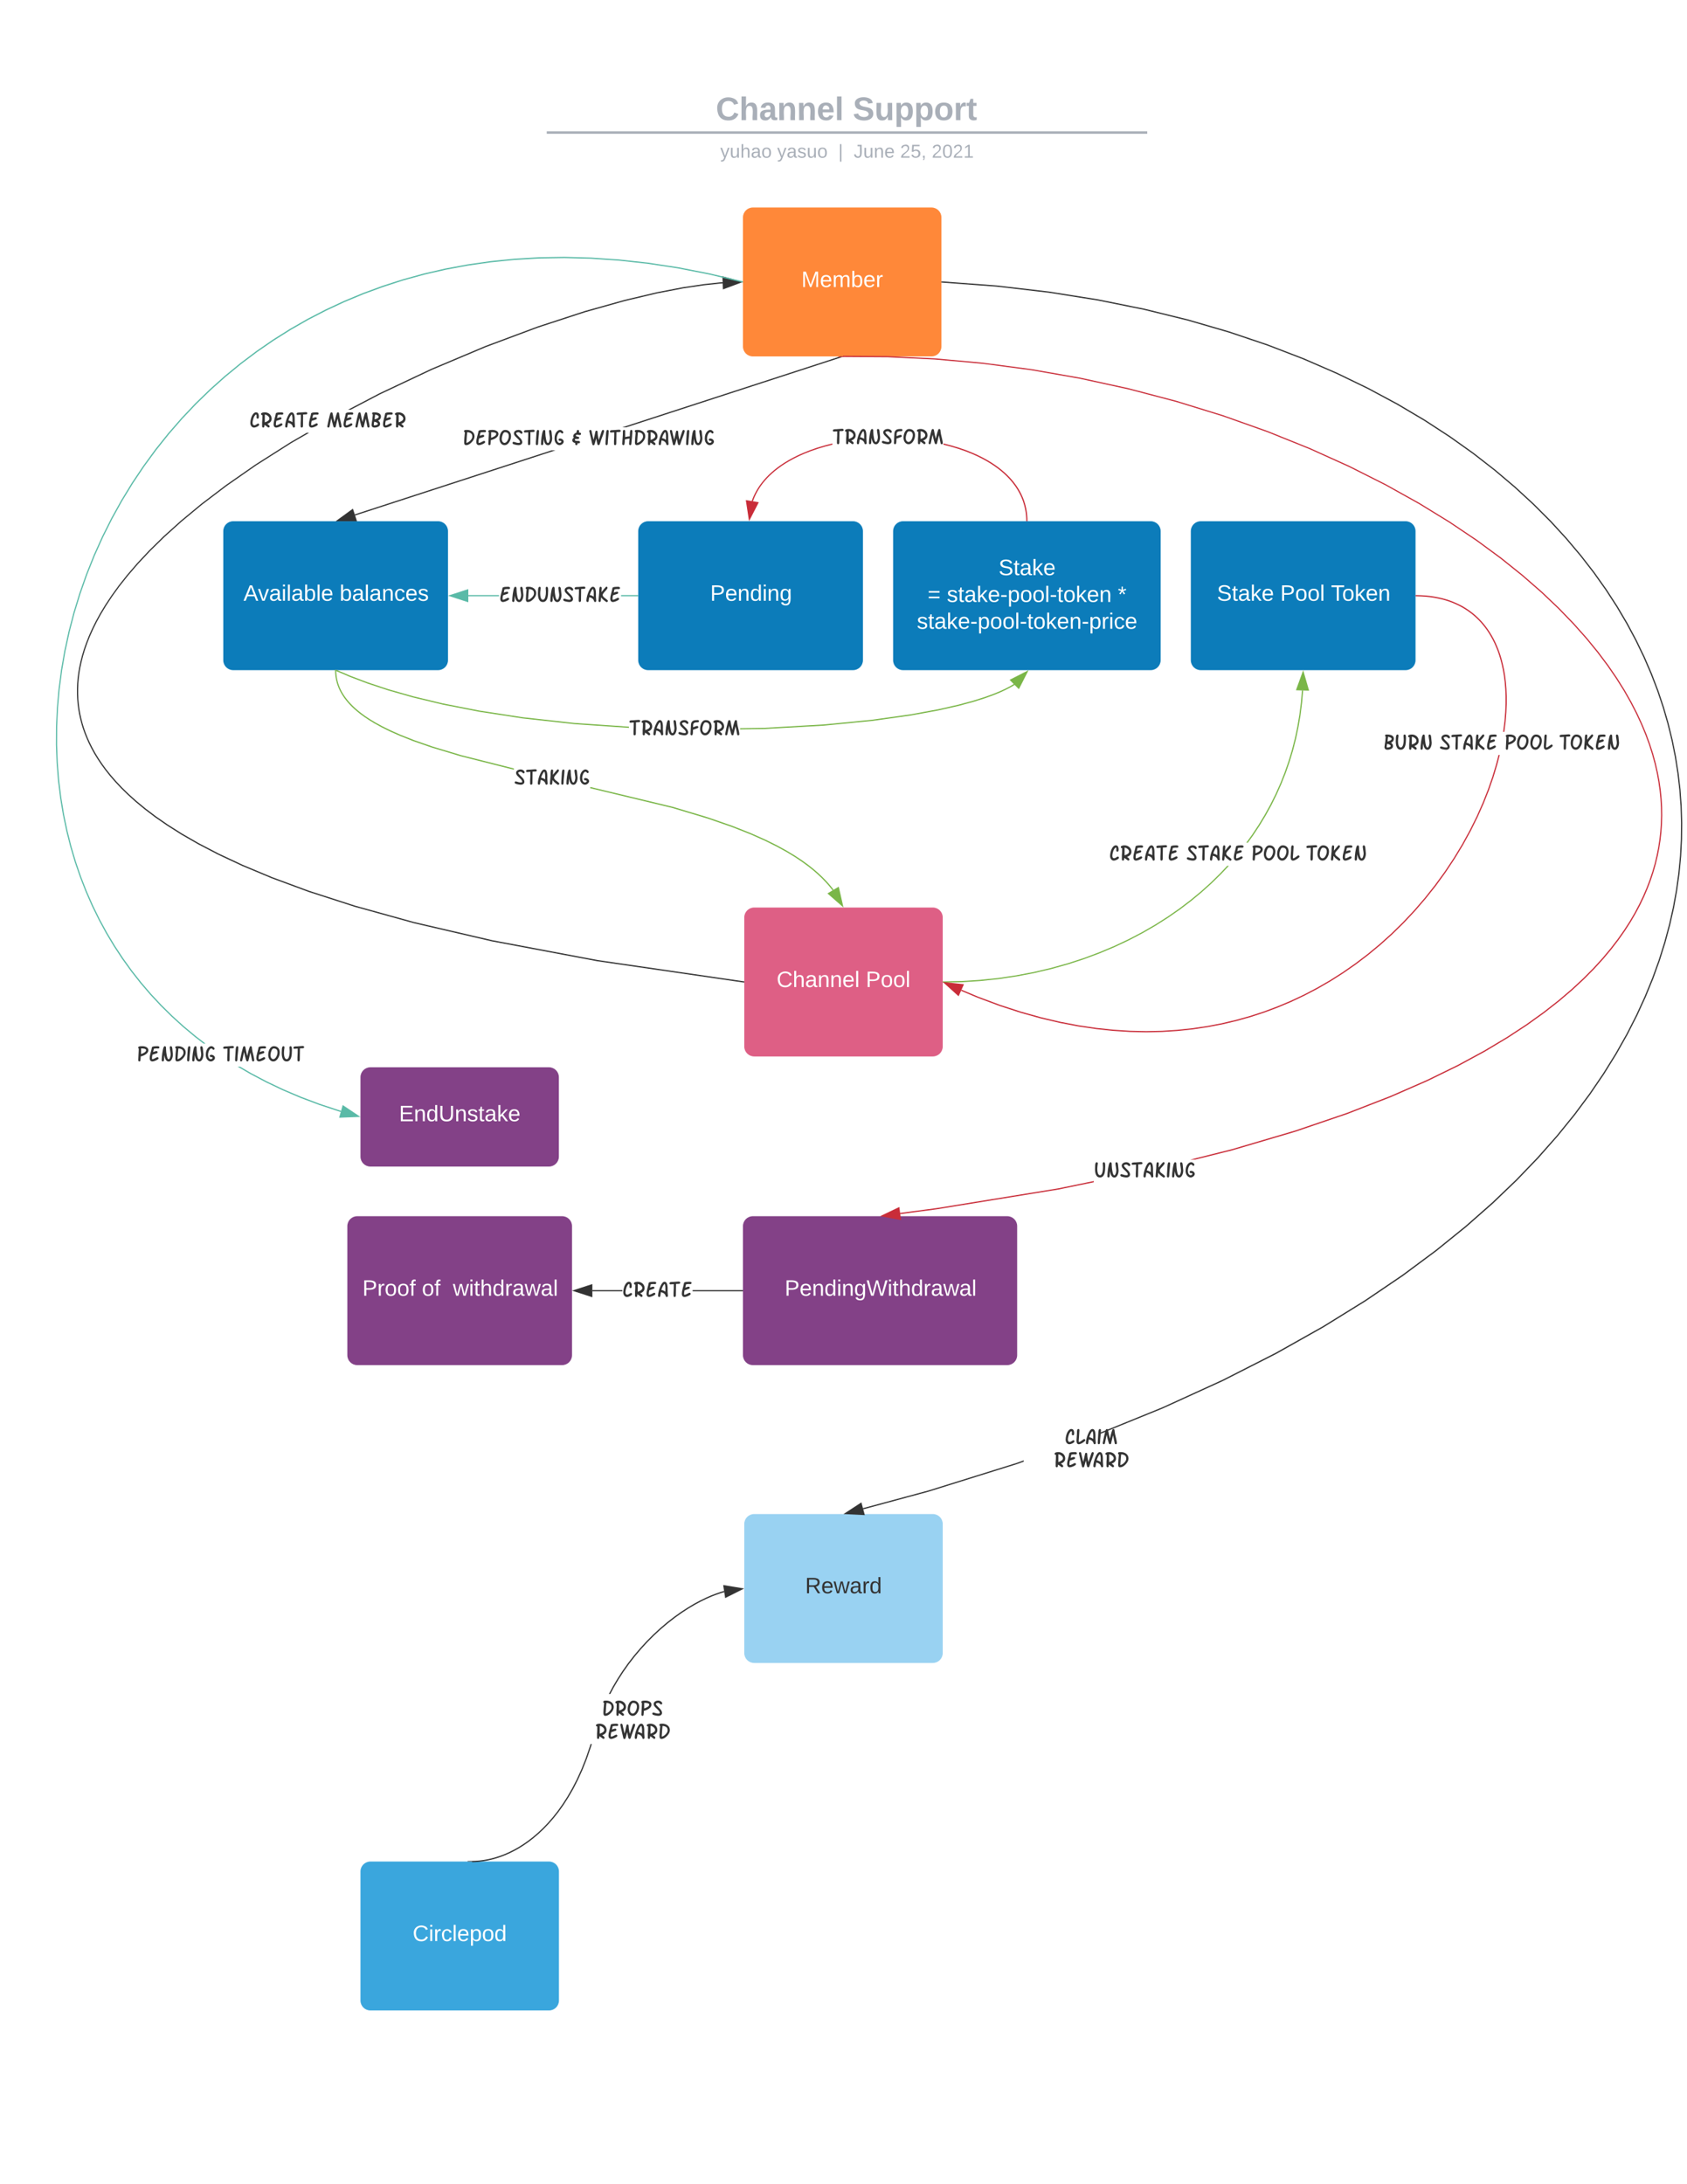 <svg xmlns="http://www.w3.org/2000/svg" xmlns:xlink="http://www.w3.org/1999/xlink" xmlns:lucid="lucid" width="1360" height="1760"><g transform="translate(0 0)" lucid:page-tab-id="~HuCuohhm6Wx"><path d="M0 0h1360v1760H0z" fill="#fff"/><path d="M600 739.27c0-4.42 3.58-8 8-8h144c4.42 0 8 3.58 8 8v104c0 4.42-3.58 8-8 8H608c-4.42 0-8-3.58-8-8z" stroke="#000" stroke-opacity="0" stroke-width="2" fill="#de5f85"/><use xlink:href="#a" transform="matrix(1,0,0,1,605,736.267) translate(21.075 59.087)"/><use xlink:href="#b" transform="matrix(1,0,0,1,605,736.267) translate(92.975 59.087)"/><path d="M600 1228c0-4.42 3.58-8 8-8h144c4.42 0 8 3.58 8 8v104c0 4.42-3.58 8-8 8H608c-4.42 0-8-3.58-8-8z" stroke="#000" stroke-opacity="0" stroke-width="2" fill="#99d2f2"/><use xlink:href="#c" transform="matrix(1,0,0,1,605,1225) translate(44.075 58.85)"/><path d="M252.57 75c0-4.42 3.58-8 8-8h836.75c4.4 0 8 3.58 8 8v25.16c0 4.4-3.6 8-8 8H260.57c-4.42 0-8-3.6-8-8z" stroke="#000" stroke-opacity="0" stroke-width="2" fill="#fff" fill-opacity="0"/><use xlink:href="#d" transform="matrix(1,0,0,1,256.566,71) translate(320.52 25.783)"/><use xlink:href="#e" transform="matrix(1,0,0,1,256.566,71) translate(430.945 25.783)"/><path d="M441.76 106.8h482.1M441.8 106.8h-1.04M923.85 106.8h1.02" stroke="#a9afb8" stroke-width="2" fill="none"/><path d="M252.57 116.16c0-4.42 3.58-8 8-8h837.7c4.42 0 8 3.58 8 8V119c0 4.42-3.58 8-8 8h-837.7c-4.42 0-8-3.58-8-8z" stroke="#000" stroke-opacity="0" stroke-width="2" fill="#fff" fill-opacity="0"/><use xlink:href="#f" transform="matrix(1,0,0,1,256.566,112.155) translate(324.059 14.917)"/><use xlink:href="#g" transform="matrix(1,0,0,1,256.566,112.155) translate(369.947 14.917)"/><use xlink:href="#h" transform="matrix(1,0,0,1,256.566,112.155) translate(419.235 14.917)"/><use xlink:href="#i" transform="matrix(1,0,0,1,256.566,112.155) translate(431.685 14.917)"/><use xlink:href="#j" transform="matrix(1,0,0,1,256.566,112.155) translate(469.076 14.917)"/><use xlink:href="#k" transform="matrix(1,0,0,1,256.566,112.155) translate(494.57 14.917)"/><path d="M598.94 175.2c0-4.4 3.58-8 8-8h144c4.42 0 8 3.6 8 8v104c0 4.43-3.58 8-8 8h-144c-4.42 0-8-3.57-8-8z" stroke="#000" stroke-opacity="0" stroke-width="2" fill="#ff8839"/><use xlink:href="#l" transform="matrix(1,0,0,1,603.94,172.208) translate(42.075 59.087)"/><path d="M180 428c0-4.42 3.58-8 8-8h165.15c4.42 0 8 3.58 8 8v104c0 4.42-3.58 8-8 8H188c-4.42 0-8-3.58-8-8z" stroke="#000" stroke-opacity="0" stroke-width="2" fill="#0c7cba"/><use xlink:href="#m" transform="matrix(1,0,0,1,185,425) translate(11.275 59.087)"/><use xlink:href="#n" transform="matrix(1,0,0,1,185,425) translate(88.775 59.087)"/><path d="M286.3 415.4l-.3-.94 158.56-51.56h3.23zm392.32-127.56L504.96 344.3h-3.24l176.6-57.4z" fill="#333"/><path d="M678.6 287.84l-.2-.63h2.16zM287.1 419.5h-15l12.15-8.82z" fill="#333"/><path d="M287.8 420h-17.22l13.93-10.13zm-14.15-1h12.78l-2.45-7.5z" fill="#333"/><use xlink:href="#o" transform="matrix(1,0,0,1,373.047,344.31) translate(0.005 14.396)"/><use xlink:href="#p" transform="matrix(1,0,0,1,373.047,344.31) translate(87.597 14.396)"/><use xlink:href="#q" transform="matrix(1,0,0,1,373.047,344.31) translate(101.211 14.396)"/><path d="M514.5 428c0-4.42 3.6-8 8-8h165.17c4.4 0 8 3.58 8 8v104c0 4.42-3.6 8-8 8H522.5c-4.4 0-8-3.58-8-8z" stroke="#000" stroke-opacity="0" stroke-width="2" fill="#0c7cba"/><use xlink:href="#r" transform="matrix(1,0,0,1,519.514,425) translate(53.025 59.087)"/><path d="M720 428c0-4.42 3.58-8 8-8h199.67c4.4 0 8 3.58 8 8v104c0 4.42-3.6 8-8 8H728c-4.42 0-8-3.58-8-8z" stroke="#000" stroke-opacity="0" stroke-width="2" fill="#0c7cba"/><use xlink:href="#s" transform="matrix(1,0,0,1,725,425) translate(80 38.462)"/><use xlink:href="#t" transform="matrix(1,0,0,1,725,425) translate(22.825 60.062)"/><use xlink:href="#u" transform="matrix(1,0,0,1,725,425) translate(38.325 60.062)"/><use xlink:href="#v" transform="matrix(1,0,0,1,725,425) translate(176.175 60.062)"/><use xlink:href="#w" transform="matrix(1,0,0,1,725,425) translate(14.15 81.663)"/><path d="M960 428c0-4.42 3.58-8 8-8h165.15c4.42 0 8 3.58 8 8v104c0 4.42-3.58 8-8 8H968c-4.42 0-8-3.58-8-8z" stroke="#000" stroke-opacity="0" stroke-width="2" fill="#0c7cba"/><use xlink:href="#x" transform="matrix(1,0,0,1,965,425) translate(16.05 59.087)"/><use xlink:href="#y" transform="matrix(1,0,0,1,965,425) translate(67.05 59.087)"/><use xlink:href="#z" transform="matrix(1,0,0,1,965,425) translate(108 59.087)"/><path d="M234.75 357.08l-28.38 18.03-23.8 16.58-19.84 15.07-16.5 13.67-13.76 12.4L121 444.07l-9.63 10.27-8.1 9.4-6.84 8.62-5.78 7.98-4.9 7.4-4.18 6.9-3.55 6.47-3 6.1-2.57 5.74-2.15 5.45-1.8 5.2-1.5 4.96-1.22 4.78-.98 4.6-.75 4.46-.54 4.32-.34 4.22-.17 4.12v4.05l.17 4 .33 3.93.5 3.9.66 3.88.83 3.88.98 3.87 1.18 3.9 1.37 3.9 1.58 3.98 1.8 4 2.04 4.1 2.3 4.18 2.6 4.28 2.93 4.4 3.3 4.54 3.74 4.7 4.24 4.88 4.8 5.1 5.47 5.34 6.27 5.62 7.2 5.94 8.33 6.3 9.7 6.72 11.37 7.2 13.46 7.74 16.1 8.38 19.42 9.1 23.77 9.94 29.48 10.9 37.2 12.02 47.8 13.25 62.87 14.6 84.9 16 117.87 17.15-.14 1-117.9-17.15-84.93-16-62.9-14.63-47.87-13.27-37.23-12.02-29.52-10.92-23.8-9.94-19.47-9.12-16.13-8.4-13.5-7.76-11.4-7.22-9.74-6.74-8.35-6.33-7.24-5.98-6.28-5.65-5.5-5.37-4.83-5.13-4.26-4.9-3.76-4.75-3.33-4.57-2.96-4.43-2.63-4.3-2.32-4.22-2.05-4.13-1.8-4.06-1.6-4-1.4-3.94-1.18-3.94-1-3.9-.84-3.92-.67-3.92-.5-3.95-.33-3.97-.18-4.03v-4.1l.16-4.15.35-4.26.56-4.37.76-4.5.98-4.64 1.23-4.8 1.5-5.02 1.83-5.24 2.17-5.5 2.57-5.78 3.03-6.12 3.57-6.5 4.2-6.93 4.93-7.43 5.8-8 6.87-8.68 8.12-9.43 9.66-10.3 11.5-11.28 13.8-12.43 16.53-13.7 19.88-15.1 23.84-16.6 28.4-18.04 12.97-7.5h1.98zM582.6 228.4l-2.54.17-13 1.4-16.44 2.45-20.8 4-26.16 6.2-32.12 9.03-37.87 12.37-42.03 15.7-43.47 18.32-41.92 19.78-23.54 12.33h-2.14l25.25-13.23 41.97-19.8 43.5-18.34 42.07-15.7 37.9-12.4 32.17-9.03 26.2-6.2 20.85-4.02 16.48-2.46 13.04-1.4 2.57-.16z" fill="#333"/><path d="M600 790.76v1l-.6-.08.13-1zM597.32 227.28l-14.05 5.23-.4-9.25z" fill="#333"/><path d="M598.94 227.2l-16.14 6.02-.46-10.63zm-15.2 4.6l11.97-4.45-12.3-3.43z" fill="#333"/><use xlink:href="#A" transform="matrix(1,0,0,1,201.106,330.146) translate(0.005 14.396)"/><use xlink:href="#B" transform="matrix(1,0,0,1,201.106,330.146) translate(61.924 14.396)"/><path d="M542.35 650.1l28.44 8.54 19.68 6.83 14.84 5.86 11.7 5.2 9.5 4.7 7.9 4.34 6.64 4.02 5.67 3.75 4.9 3.56 4.26 3.38 3.72 3.22 3.3 3.1 2.92 2.98 2.6 2.88 2.33 2.82 1.25 1.64-.8.6-1.23-1.62-2.3-2.78-2.6-2.86-2.88-2.95-3.27-3.06-3.7-3.2-4.23-3.34-4.86-3.52-5.63-3.75-6.6-4-7.86-4.3-9.47-4.7-11.67-5.18-14.8-5.84-19.64-6.8-28.4-8.54-66.26-15.93v-1.03zM271.1 541.56l.1 1.52.16 1.48.22 1.46.27 1.45.34 1.42.38 1.4.46 1.43.53 1.42.6 1.43.68 1.44.76 1.46.87 1.48.96 1.52 1.1 1.55 1.2 1.6 1.38 1.67 1.56 1.72 1.76 1.8 2.02 1.9 2.3 1.98 2.7 2.12 3.1 2.27 3.7 2.44 4.4 2.66 5.33 2.92 6.58 3.26 8.33 3.7 10.9 4.3 15.05 5.23 22.92 6.88 42.5 10.73v1.05l-42.76-10.8-22.98-6.9-15.1-5.22L322.5 593l-8.37-3.7-6.62-3.3-5.36-2.94-4.44-2.68-3.72-2.47-3.16-2.28-2.7-2.15-2.35-2.02-2.05-1.92-1.8-1.83-1.57-1.75-1.4-1.7-1.24-1.63-1.1-1.6-.98-1.54-.88-1.52-.8-1.5-.68-1.48-.62-1.46-.54-1.46-.47-1.46-.4-1.46-.36-1.47-.28-1.48-.23-1.5-.16-1.54-.1-1.56v-1.1h1z" fill="#7ab648"/><path d="M271.1 540.5l-1 .03-.02-.53h1zM679.17 729.88l-11.3-9.88 7.97-4.75z" fill="#7ab648"/><path d="M680 731.27l-12.97-11.35 9.15-5.45zm-11.27-11.2l9.6 8.42-2.82-12.47z" fill="#7ab648"/><use xlink:href="#C" transform="matrix(1,0,0,1,414.262,617.918) translate(0.005 14.396)"/><path d="M984.35 704.37l-7.55 7.4-8.02 7.2-8.5 7.05-9 6.83-9.52 6.6-10.03 6.38-10.55 6.08-11.06 5.8-11.57 5.44-12.07 5.07-12.56 4.68-13 4.23-13.45 3.76-13.84 3.25-14.2 2.7-14.5 2.15-14.78 1.56-15 .95-14.64.3v-1l14.62-.3 14.94-.94 14.74-1.54 14.46-2.13 14.16-2.7 13.8-3.24 13.4-3.75 12.98-4.2 12.5-4.67 12.04-5.06 11.54-5.42 11.02-5.76 10.5-6.07 10-6.34 9.48-6.6 8.97-6.8 8.48-7 8-7.2 7.5-7.36 5.65-6h1.37zm66.2-147.96l-.83 9.77-1.26 9.98-1.65 9.74-2 9.5-2.4 9.32-2.75 9.12-3.12 8.95-3.48 8.78-3.84 8.63-4.2 8.5-4.6 8.35-4.98 8.22-5.37 8.1-4.15 5.7h-1.23l4.56-6.28 5.35-8.06 4.95-8.2 4.58-8.3 4.2-8.45 3.83-8.6 3.46-8.76 3.1-8.9 2.74-9.1 2.38-9.26 2-9.48 1.65-9.7 1.25-9.93.82-9.74z" fill="#7ab648"/><path d="M760.53 791.76H760v-1h.5zM1054.7 556.03l-9.28-.3 5.1-14.1z" fill="#7ab648"/><path d="M1055.36 556.55l-10.64-.35 5.86-16.2zm-9.23-1.3l7.9.25-3.56-12.27z" fill="#7ab648"/><use xlink:href="#A" transform="matrix(1,0,0,1,894.209,679.067) translate(0.005 14.396)"/><use xlink:href="#D" transform="matrix(1,0,0,1,894.209,679.067) translate(61.924 14.396)"/><use xlink:href="#E" transform="matrix(1,0,0,1,894.209,679.067) translate(114.456 14.396)"/><use xlink:href="#F" transform="matrix(1,0,0,1,894.209,679.067) translate(158.56 14.396)"/><path d="M818.06 551.85l-1.4.87-2.67 1.52-3.33 1.7-4.17 1.93-5.3 2.2-6.9 2.5-9.07 2.88-12.15 3.3-16.5 3.74-22.5 4.12-30.35 4.26-39.5 3.88-47.86 2.7-19.73.3v-1l19.7-.3 47.83-2.7 39.44-3.87 30.33-4.27 22.46-4.12 16.44-3.72 12.1-3.3 9.04-2.86 6.85-2.5 5.27-2.16 4.13-1.9 3.28-1.7 2.66-1.5 1.37-.86zm-535.5-7.28l13.92 5.27 16.6 5.5 19.95 5.68 24.08 5.8 29.14 5.7 35.1 5.4 41.74 4.6 43.93 3.02v1l-44-3.02-41.8-4.62-35.14-5.4-29.16-5.72-24.12-5.8-20-5.7-16.64-5.5-13.96-5.28-11.34-4.84.4-.92zM270.86 540.66l-1.56-.66h1.84zM821.27 554.5l-6.56-6.55 13.38-6.8z" fill="#7ab648"/><path d="M821.4 555.35l-7.53-7.53 15.35-7.82zm-5.85-7.27l5.58 5.6 5.8-11.4z" fill="#7ab648"/><use xlink:href="#G" transform="matrix(1,0,0,1,507.014,578.122) translate(0.005 14.396)"/><path d="M1207 616.3l-3.02 9.98-3.62 10.4-4.26 10.75-4.9 11-5.55 11.18-6.17 11.22-6.76 11.15-7.3 11-7.8 10.75-8.27 10.4-8.65 10.04-9 9.6-9.3 9.1-9.57 8.6-9.8 8.1-9.97 7.58-10.16 7.06-10.3 6.54-10.46 6.04-10.6 5.53-10.7 5.06-10.87 4.56-11 4.1-11.16 3.62-11.3 3.16-11.5 2.7-11.7 2.22-11.92 1.76-12.17 1.28-12.42.78-12.74.27-13.08-.27-13.46-.85-13.88-1.46-14.36-2.12-14.88-2.85-15.47-3.63-16.13-4.5-16.88-5.5-17.7-6.6-13.43-5.63.4-.93 13.4 5.63 17.65 6.58 16.84 5.47 16.1 4.5 15.43 3.63 14.83 2.83 14.3 2.13 13.85 1.45 13.42.85 13.04.28 12.7-.26 12.4-.78 12.1-1.27 11.9-1.76 11.64-2.22 11.46-2.7 11.28-3.14 11.1-3.6 10.98-4.1 10.82-4.54 10.7-5.02 10.54-5.52 10.42-6 10.27-6.53 10.12-7.04 9.95-7.55 9.75-8.07 9.54-8.57 9.28-9.08 8.97-9.56 8.63-10 8.23-10.4 7.8-10.7 7.28-10.96 6.74-11.12 6.14-11.18 5.53-11.12 4.87-10.97 4.25-10.72 3.6-10.36 3-9.94 2-7.7h1.03zm-61.6-136.7l3.96.24 3.7.38 3.47.52 3.27.62 3.1.72 2.9.82 2.8.9 2.65 1 2.53 1.06 2.43 1.14 2.34 1.2 2.24 1.3 2.16 1.38 2.08 1.45 2.02 1.53 1.95 1.6 1.88 1.72 1.84 1.8 1.8 1.9 1.72 2 1.68 2.13 1.64 2.26 1.58 2.4 1.54 2.53 1.48 2.68 1.42 2.87 1.37 3.07 1.3 3.28 1.22 3.5 1.13 3.78 1.04 4.05.93 4.35.8 4.7.63 5.05.45 5.46.25 5.9v6.34l-.3 6.85-.6 7.36-1.02 7.9-.06.38h-1l.08-.53 1-7.85.6-7.32.3-6.8v-6.32l-.25-5.84-.45-5.42-.63-5.02-.8-4.65-.9-4.32-1.03-4-1.12-3.73-1.2-3.47-1.3-3.24-1.34-3.02-1.4-2.84-1.47-2.65-1.5-2.5-1.56-2.37-1.6-2.2-1.67-2.1-1.7-1.98-1.76-1.87-1.8-1.77-1.86-1.67-1.92-1.6-2-1.5-2.04-1.42-2.12-1.34-2.2-1.27-2.3-1.2-2.4-1.13-2.48-1.05-2.6-.97-2.76-.9-2.88-.8-3.05-.7-3.24-.63-3.43-.5-3.66-.4-3.9-.23-3.72-.1.02-1zM1141.68 479.5l-.02 1h-.5v-1zM776.4 793.5l-3.77 8.46-11.15-10.04z" fill="#c92d39"/><path d="M777.13 793.06l-4.33 9.73-12.8-11.53zm-4.68 8.07l3.2-7.2-12.7-1.35z" fill="#c92d39"/><use xlink:href="#H" transform="matrix(1,0,0,1,1115.172,589.739) translate(0.005 14.396)"/><use xlink:href="#D" transform="matrix(1,0,0,1,1115.172,589.739) translate(45.067 14.396)"/><use xlink:href="#E" transform="matrix(1,0,0,1,1115.172,589.739) translate(97.599 14.396)"/><use xlink:href="#F" transform="matrix(1,0,0,1,1115.172,589.739) translate(141.702 14.396)"/><path d="M767.05 358.96l6.06 1.83 5.53 1.9 5.02 2 4.54 2.02 4.1 2.03 3.72 2.05 3.37 2.03 3.03 2.03 2.77 2 2.5 2 2.3 1.96 2.06 1.94 1.9 1.93 1.7 1.9 1.58 1.9 1.43 1.88 1.3 1.88 1.2 1.87 1.07 1.87.98 1.87.88 1.88.8 1.88.7 1.9.63 1.93.54 1.96.47 1.98.38 2.02.3 2.06.23 2.1.14 2.18.02 1.73h-1l-.03-1.7-.15-2.13-.2-2.07-.3-2.02-.4-1.98-.45-1.94-.53-1.9-.6-1.9-.7-1.86-.78-1.85-.88-1.84-.96-1.82-1.06-1.84-1.16-1.83-1.28-1.83-1.4-1.85-1.55-1.87-1.68-1.87-1.86-1.9-2.04-1.92-2.25-1.94-2.48-1.96-2.74-1.98-3-2-3.34-2.02-3.68-2.02-4.07-2.02-4.5-2-4.98-1.97-5.5-1.9-6.02-1.82-6.14-1.58v-1.03zm-96.03-.6l-6.15 1.57-6.02 1.82-5.48 1.9-4.97 1.97-4.5 2-4.08 2.03-3.68 2.02-3.33 2-3 2-2.73 2-2.48 1.96-2.25 1.94-2.05 1.9-1.85 1.9-1.7 1.9-1.54 1.85-1.4 1.85-1.27 1.84-1.17 1.85-1.06 1.83-.95 1.84-.87 1.84-.78 1.85-.7 1.87-.05.2-.95-.32.06-.2.7-1.9.8-1.9.9-1.88.97-1.87 1.08-1.87 1.2-1.87 1.3-1.88 1.43-1.88 1.57-1.9 1.72-1.9 1.88-1.93 2.08-1.95 2.28-1.96 2.5-2 2.77-2 3.04-2.02 3.37-2.04 3.72-2.04 4.1-2.04 4.55-2.02 5.02-1.98 5.52-1.93 6.06-1.83 6.42-1.65zM828.33 420h-1v-.5l1-.03zM610.98 405.07l-6.88 13.33-2.27-14.82z" fill="#c92d39"/><path d="M611.74 404.7l-7.9 15.3-2.6-17.03zm-7.38 12.1l5.86-11.34-7.8-1.28z" fill="#c92d39"/><use xlink:href="#G" transform="matrix(1,0,0,1,671.021,343.552) translate(0.005 14.396)"/><path d="M598.94 988c0-4.42 3.58-8 8-8H812c4.42 0 8 3.58 8 8v104c0 4.42-3.58 8-8 8H606.94c-4.42 0-8-3.58-8-8z" stroke="#000" stroke-opacity="0" stroke-width="2" fill="#834187"/><use xlink:href="#I" transform="matrix(1,0,0,1,603.94,985) translate(28.65 59.087)"/><path d="M881.76 952.66l-28.44 5.85-97.66 15.86-29.88 3.98-.13-1 29.86-3.97 97.64-15.84 28.62-5.9zM715.78 286.93l37.83 1.8 38.64 3.5 39.17 5.17 39.37 6.9 39.17 8.56L948.5 323l37.47 11.55 35.98 12.77 34.08 13.72 31.9 14.4 29.48 14.86 26.98 15.02 24.43 15 21.97 14.76 19.6 14.4 17.43 13.98 15.42 13.45 13.6 12.92 11.95 12.36 10.5 11.8 9.23 11.27 8.07 10.76 7.06 10.3 6.16 9.82 5.36 9.42 4.66 9.04 4.03 8.7 3.47 8.36 2.95 8.1 2.5 7.8 2.07 7.6 1.68 7.4 1.34 7.2 1 7.04.68 6.9.4 6.8.1 6.67-.2 6.6-.44 6.54-.72 6.48-1 6.46-1.26 6.45-1.56 6.44-1.85 6.48-2.15 6.52-2.5 6.57-2.83 6.66-3.22 6.74-3.64 6.85-4.1 7-4.6 7.14-5.14 7.32-5.8 7.54-6.5 7.76-7.33 8.04-8.26 8.32-9.34 8.66-10.6 9.03-12.05 9.43-13.8 9.9-15.84 10.38-18.3 10.94-21.3 11.54-24.95 12.18-29.43 12.88-35 13.6-42 14.32-50.95 15.02-29.77 7.43h-4.13l33.64-8.4 50.9-15.02 42-14.3 34.94-13.6 29.4-12.85 24.9-12.16 21.26-11.52 18.28-10.9 15.82-10.38 13.76-9.87 12.02-9.4 10.56-9 9.3-8.63 8.23-8.3 7.3-8 6.47-7.74 5.77-7.5 5.14-7.3 4.58-7.1 4.07-6.96 3.6-6.82 3.2-6.7 2.84-6.6 2.47-6.55 2.16-6.47 1.84-6.44 1.54-6.42 1.26-6.4 1-6.43.7-6.45.45-6.5.18-6.56-.1-6.64-.4-6.74-.67-6.86-1-7-1.3-7.16-1.7-7.35-2.06-7.56-2.48-7.8-2.94-8.03-3.44-8.33-4.02-8.65-4.64-9-5.34-9.4-6.14-9.78-7.04-10.25-8.05-10.74-9.18-11.23-10.48-11.77-11.93-12.33-13.56-12.88-15.38-13.42-17.4-13.94-19.56-14.4-21.93-14.75-24.4-14.96-26.93-15.02-29.45-14.82-31.86-14.4-34.05-13.7-35.94-12.76-37.44-11.54-38.5-10.12-39.14-8.56-39.33-6.9-39.12-5.17-38.6-3.46-37.78-1.8-36.3-.23v-1zM679.47 287.7h-3.52v-.5h3.52zM725.83 982.5l-14.76-2.7 13.53-6.5z" fill="#c92d39"/><path d="M726.4 983.12L709.48 980l15.54-7.44zm-13.72-3.55l12.56 2.3-1.04-7.8z" fill="#c92d39"/><use xlink:href="#J" transform="matrix(1,0,0,1,881.759,934.393) translate(0.005 14.396)"/><path d="M280 988c0-4.42 3.58-8 8-8h165.15c4.42 0 8 3.58 8 8v104c0 4.42-3.58 8-8 8H288c-4.42 0-8-3.58-8-8z" stroke="#000" stroke-opacity="0" stroke-width="2" fill="#834187"/><use xlink:href="#K" transform="matrix(1,0,0,1,285,985) translate(7.15 59.087)"/><use xlink:href="#L" transform="matrix(1,0,0,1,285,985) translate(55.1 59.087)"/><use xlink:href="#M" transform="matrix(1,0,0,1,285,985) translate(80.1 59.087)"/><path d="M501.73 1040.5h-24.2v-1h24.2zm96.7 0h-40.07v-1h40.08zM598.94 1040.5h-.5v-1h.5zM477.04 1044.64l-14.27-4.64 14.27-4.64z" fill="#333"/><path d="M477.54 1045.32l-16.4-5.32 16.4-5.32zM464.4 1040l12.14 3.95v-7.9z" fill="#333"/><use xlink:href="#N" transform="matrix(1,0,0,1,501.731,1030.706) translate(0.005 14.396)"/><path d="M290.6 868c0-4.42 3.58-8 8-8h143.95c4.42 0 8 3.58 8 8v64c0 4.42-3.58 8-8 8H298.6c-4.42 0-8-3.58-8-8z" stroke="#000" stroke-opacity="0" stroke-width="2" fill="#834187"/><g><use xlink:href="#O" transform="matrix(1,0,0,1,295.599,865) translate(26.025 38.462)"/></g><path d="M202.28 864.6l12.7 6.7 13.44 6.4 14.24 6.04 15.12 5.7 16.1 5.3 1.1.3-.28.97-1.13-.3-16.13-5.32-15.16-5.7L228 878.6l-13.47-6.4-12.73-6.73-10.3-6h2zm274.25-657.07l22.32 1.5 23.32 2.55 24.4 3.7 25.58 5 26.4 6.32-.23.97-26.38-6.3-25.55-5-24.36-3.7-23.27-2.54-22.3-1.5-21.37-.54-20.55.33-19.8 1.16-19.1 1.92-18.46 2.65-17.86 3.32-17.3 3.97-16.77 4.6L309 231.2l-15.82 5.8-15.36 6.38-14.93 6.96-14.53 7.5-14.1 8.08-13.72 8.62-13.3 9.16-12.9 9.7-12.5 10.26-12.06 10.77-11.65 11.3-11.18 11.8-10.7 12.3-10.22 12.8-9.7 13.23-9.16 13.66-8.6 14.05-8 14.4-7.38 14.73-6.74 14.98-6.1 15.2-5.4 15.35-4.75 15.45-4.04 15.5-3.37 15.5-2.68 15.42-2 15.32-1.34 15.15-.68 14.95-.06 14.7.55 14.45 1.14 14.15 1.68 13.83 2.23 13.5 2.74 13.15 3.22 12.8 3.7 12.47 4.16 12.1 4.6 11.77 5.03 11.4 5.45 11.1 5.86 10.75 6.27 10.42 6.66 10.1 7.06 9.83 7.47 9.5 7.9 9.24 8.33 8.93 8.77 8.66 9.24 8.38 9.74 8.12 7.83 6h-1.64l-6.8-5.22-9.77-8.14-9.27-8.42-8.82-8.7-8.36-8.97-7.92-9.25-7.5-9.55-7.1-9.85-6.68-10.15-6.28-10.47-5.87-10.8-5.47-11.1-5.04-11.46-4.6-11.8-4.2-12.15-3.7-12.5-3.25-12.84-2.73-13.2-2.24-13.54-1.7-13.88-1.12-14.2-.54-14.47.07-14.76.7-15 1.33-15.2 2-15.35 2.68-15.47 3.37-15.53 4.07-15.54 4.75-15.48 5.43-15.4 6.1-15.23 6.77-15.03 7.4-14.76 8.02-14.43 8.6-14.1 9.2-13.68 9.7-13.28 10.26-12.82 10.73-12.33 11.2-11.84 11.68-11.33 12.1-10.8 12.53-10.27 12.93-9.74 13.34-9.2 13.74-8.64 14.15-8.1 14.54-7.52 14.98-6.97 15.4-6.4 15.85-5.82 16.32-5.23 16.8-4.62 17.34-4 17.9-3.32 18.5-2.65 19.13-1.93 19.84-1.17 20.6-.34z" fill="#5abaa7"/><path d="M598.94 226.7v1.02l-.63-.15.24-.97zM289.04 899.56l-15 .56 2.54-8.92z" fill="#5abaa7"/><path d="M290.6 900l-17.22.65 2.9-10.24zm-15.88-.4l12.77-.48-10.62-7.12z" fill="#5abaa7"/><g><use xlink:href="#P" transform="matrix(1,0,0,1,110.275,840.889) translate(0.005 14.396)"/><use xlink:href="#Q" transform="matrix(1,0,0,1,110.275,840.889) translate(69.228 14.396)"/></g><path d="M402.3 480.5h-24.76v-1h24.76zm111.7 0h-13.33v-1H514zM514.5 480.5h-.5v-1h.5zM377.04 484.64L362.77 480l14.27-4.64z" fill="#5abaa7"/><path d="M377.54 485.32l-16.4-5.32 16.4-5.32zM364.4 480l12.14 3.95v-7.9z" fill="#5abaa7"/><g><use xlink:href="#R" transform="matrix(1,0,0,1,402.302,470.706) translate(0.005 14.396)"/></g><path d="M825.3 1177.8l-5.43 1.94-71.2 22.22-52.72 14.25-.26-.96 52.7-14.24 71.15-22.2 5.74-2.07zM803.56 230l42.1 4.9 39.7 6.3 37.38 7.57 35.16 8.66 33.02 9.6 30.95 10.44 28.98 11.14 27.08 11.75 25.28 12.24 23.57 12.63 21.92 12.98 20.36 13.26 18.9 13.45 17.5 13.6 16.2 13.7 14.96 13.77 13.8 13.8 12.67 13.82 11.64 13.8 10.67 13.76 9.75 13.73 8.88 13.67 8.05 13.63 7.26 13.58 6.53 13.52 5.82 13.47 5.13 13.42 4.5 13.38 3.87 13.36 3.26 13.33 2.68 13.32 2.1 13.32 1.54 13.34.97 13.37.4 13.42-.14 13.47-.7 13.54-1.3 13.64-1.9 13.75-2.5 13.88-3.16 14.03-3.82 14.2-4.52 14.38-5.26 14.6-6.07 14.82-6.92 15.08-7.84 15.36-8.84 15.66-9.93 16-11.13 16.34-12.45 16.73-13.9 17.12-15.5 17.56-17.3 18-19.3 18.5-21.55 18.95-24.1 19.46-26.93 20-30.2 20.46-33.9 20.97-38.1 21.43-42.98 21.83-48.56 22.15-51.18 20.82v-1.08l50.8-20.66 48.5-22.15 42.92-21.83 38.1-21.4 33.85-20.95 30.16-20.45 26.9-19.95 24.05-19.43 21.52-18.95 19.28-18.44 17.26-17.97L1255 915l13.86-17.1 12.42-16.68 11.1-16.3 9.92-15.97 8.83-15.62 7.82-15.33 6.9-15.04 6.05-14.8 5.25-14.54 4.5-14.35 3.82-14.15 3.14-14 2.5-13.82 1.9-13.7 1.3-13.6.7-13.5.16-13.45-.4-13.37-.98-13.32-1.53-13.3-2.1-13.3-2.66-13.27-3.27-13.3-3.86-13.32-4.48-13.35-5.14-13.38-5.8-13.44-6.5-13.47-7.26-13.54-8.02-13.6-8.86-13.65-9.72-13.7-10.64-13.73-11.62-13.77-12.66-13.78-13.75-13.77-14.93-13.74-16.16-13.68-17.48-13.57-18.86-13.4-20.34-13.24-21.9-12.96-23.5-12.62-25.25-12.22-27.03-11.72-28.94-11.13-30.9-10.4-32.98-9.6-35.12-8.65-37.34-7.55-39.67-6.3-42.06-4.9-44.05-3.26.08-1z" fill="#333"/><path d="M759.5 226.75l-.06 1-.5-.04v-1zM696.54 1220.33l-14.98-.75 12.56-8.2z" fill="#333"/><path d="M697.2 1220.87L680 1220l14.43-9.4zm-14.08-1.7l12.76.63-2.06-7.62z" fill="#333"/><g><use xlink:href="#S" transform="matrix(1,0,0,1,825.291,1146.156) translate(33.087 17.596)"/><use xlink:href="#T" transform="matrix(1,0,0,1,825.291,1146.156) translate(23.968 36.185)"/></g><path d="M290.6 1508c0-4.42 3.58-8 8-8h144c4.42 0 8 3.58 8 8v104c0 4.42-3.58 8-8 8h-144c-4.42 0-8-3.58-8-8z" stroke="#000" stroke-opacity="0" stroke-width="2" fill="#3aa6dd"/><g><use xlink:href="#U" transform="matrix(1,0,0,1,295.599,1505) translate(37.1 59.087)"/></g><path d="M476.52 1407.26l-3.36 9.83-3.55 8.94-3.7 8.14-3.8 7.42-3.92 6.75-3.96 6.15-4 5.6-4.03 5.07-4.04 4.6-4.03 4.18-4 3.77-4 3.4-3.93 3.04-3.9 2.72-3.86 2.42-3.8 2.13-3.75 1.87-3.7 1.62-3.63 1.4-3.56 1.16-3.5.96-3.43.76-3.36.58-3.3.4-3.23.24-2.66.07v-1l2.62-.08 3.2-.23 3.24-.4 3.32-.58 3.4-.75 3.44-.95 3.5-1.15 3.6-1.37 3.64-1.6 3.7-1.85 3.77-2.1 3.8-2.4 3.88-2.7 3.9-3 3.96-3.37 3.97-3.74 4-4.14 4-4.57 4-5.04 3.96-5.56 3.93-6.1 3.88-6.72 3.8-7.38 3.68-8.1 3.54-8.9 3.34-9.78.46-1.57h1.04zM584 1282.93l-2.64.77-3.63 1.23-3.95 1.52-4.27 1.85-4.57 2.23-4.88 2.62-5.15 3.06-5.37 3.5-5.52 3.93-5.6 4.36-5.6 4.74-5.55 5.1-5.4 5.43-5.2 5.68-4.97 5.88-4.68 6.05-4.37 6.16-4.04 6.24-3.72 6.3-2.92 5.44h-1.13l3.17-5.94 3.74-6.33 4.06-6.28 4.4-6.2 4.7-6.07 5-5.9 5.22-5.72 5.44-5.45 5.58-5.14 5.64-4.8 5.64-4.37 5.55-3.96 5.4-3.5 5.18-3.1 4.92-2.63 4.62-2.25 4.3-1.88 4-1.53 3.66-1.26 2.65-.77zM380.5 1500H377v-.43l3.5-.08zM598.4 1280.24l-13.4 6.73-1.4-9.17z" fill="#333"/><path d="M600 1280l-15.4 7.72-1.6-10.53zm-14.62 6.2l11.42-5.7-12.6-2.1z" fill="#333"/><g><use xlink:href="#V" transform="matrix(1,0,0,1,452.218,1365.017) translate(33.087 17.596)"/><use xlink:href="#W" transform="matrix(1,0,0,1,452.218,1365.017) translate(27.295 36.185)"/></g><defs><path fill="#fff" d="M212-179c-10-28-35-45-73-45-59 0-87 40-87 99 0 60 29 101 89 101 43 0 62-24 78-52l27 14C228-24 195 4 139 4 59 4 22-46 18-125c-6-104 99-153 187-111 19 9 31 26 39 46" id="X"/><path fill="#fff" d="M106-169C34-169 62-67 57 0H25v-261h32l-1 103c12-21 28-36 61-36 89 0 53 116 60 194h-32v-121c2-32-8-49-39-48" id="Y"/><path fill="#fff" d="M141-36C126-15 110 5 73 4 37 3 15-17 15-53c-1-64 63-63 125-63 3-35-9-54-41-54-24 1-41 7-42 31l-33-3c5-37 33-52 76-52 45 0 72 20 72 64v82c-1 20 7 32 28 27v20c-31 9-61-2-59-35zM48-53c0 20 12 33 32 33 41-3 63-29 60-74-43 2-92-5-92 41" id="Z"/><path fill="#fff" d="M117-194c89-4 53 116 60 194h-32v-121c0-31-8-49-39-48C34-167 62-67 57 0H25l-1-190h30c1 10-1 24 2 32 11-22 29-35 61-36" id="aa"/><path fill="#fff" d="M100-194c63 0 86 42 84 106H49c0 40 14 67 53 68 26 1 43-12 49-29l28 8c-11 28-37 45-77 45C44 4 14-33 15-96c1-61 26-98 85-98zm52 81c6-60-76-77-97-28-3 7-6 17-6 28h103" id="ab"/><path fill="#fff" d="M24 0v-261h32V0H24" id="ac"/><g id="a"><use transform="matrix(0.05,0,0,0.05,0,0)" xlink:href="#X"/><use transform="matrix(0.05,0,0,0.05,12.95,0)" xlink:href="#Y"/><use transform="matrix(0.05,0,0,0.05,22.95,0)" xlink:href="#Z"/><use transform="matrix(0.05,0,0,0.05,32.95,0)" xlink:href="#aa"/><use transform="matrix(0.05,0,0,0.05,42.95,0)" xlink:href="#aa"/><use transform="matrix(0.05,0,0,0.05,52.95,0)" xlink:href="#ab"/><use transform="matrix(0.05,0,0,0.05,62.95,0)" xlink:href="#ac"/></g><path fill="#fff" d="M30-248c87 1 191-15 191 75 0 78-77 80-158 76V0H30v-248zm33 125c57 0 124 11 124-50 0-59-68-47-124-48v98" id="ad"/><path fill="#fff" d="M100-194c62-1 85 37 85 99 1 63-27 99-86 99S16-35 15-95c0-66 28-99 85-99zM99-20c44 1 53-31 53-75 0-43-8-75-51-75s-53 32-53 75 10 74 51 75" id="ae"/><g id="b"><use transform="matrix(0.05,0,0,0.05,0,0)" xlink:href="#ad"/><use transform="matrix(0.05,0,0,0.05,12,0)" xlink:href="#ae"/><use transform="matrix(0.05,0,0,0.05,22,0)" xlink:href="#ae"/><use transform="matrix(0.05,0,0,0.05,32,0)" xlink:href="#ac"/></g><path fill="#333" d="M233-177c-1 41-23 64-60 70L243 0h-38l-65-103H63V0H30v-248c88 3 205-21 203 71zM63-129c60-2 137 13 137-47 0-61-80-42-137-45v92" id="af"/><path fill="#333" d="M100-194c63 0 86 42 84 106H49c0 40 14 67 53 68 26 1 43-12 49-29l28 8c-11 28-37 45-77 45C44 4 14-33 15-96c1-61 26-98 85-98zm52 81c6-60-76-77-97-28-3 7-6 17-6 28h103" id="ag"/><path fill="#333" d="M206 0h-36l-40-164L89 0H53L-1-190h32L70-26l43-164h34l41 164 42-164h31" id="ah"/><path fill="#333" d="M141-36C126-15 110 5 73 4 37 3 15-17 15-53c-1-64 63-63 125-63 3-35-9-54-41-54-24 1-41 7-42 31l-33-3c5-37 33-52 76-52 45 0 72 20 72 64v82c-1 20 7 32 28 27v20c-31 9-61-2-59-35zM48-53c0 20 12 33 32 33 41-3 63-29 60-74-43 2-92-5-92 41" id="ai"/><path fill="#333" d="M114-163C36-179 61-72 57 0H25l-1-190h30c1 12-1 29 2 39 6-27 23-49 58-41v29" id="aj"/><path fill="#333" d="M85-194c31 0 48 13 60 33l-1-100h32l1 261h-30c-2-10 0-23-3-31C134-8 116 4 85 4 32 4 16-35 15-94c0-66 23-100 70-100zm9 24c-40 0-46 34-46 75 0 40 6 74 45 74 42 0 51-32 51-76 0-42-9-74-50-73" id="ak"/><g id="c"><use transform="matrix(0.05,0,0,0.05,0,0)" xlink:href="#af"/><use transform="matrix(0.05,0,0,0.05,12.95,0)" xlink:href="#ag"/><use transform="matrix(0.05,0,0,0.05,22.95,0)" xlink:href="#ah"/><use transform="matrix(0.05,0,0,0.05,35.9,0)" xlink:href="#ai"/><use transform="matrix(0.05,0,0,0.05,45.9,0)" xlink:href="#aj"/><use transform="matrix(0.05,0,0,0.05,51.85,0)" xlink:href="#ak"/></g><path fill="#a9afb8" d="M67-125c0 53 21 87 73 88 37 1 54-22 65-47l45 17C233-25 199 4 140 4 58 4 20-42 15-125 8-235 124-281 211-232c18 10 29 29 36 50l-46 12c-8-25-30-41-62-41-52 0-71 34-72 86" id="al"/><path fill="#a9afb8" d="M114-157C55-157 80-60 75 0H25v-261h50l-1 109c12-26 28-41 61-42 86-1 58 113 63 194h-50c-7-57 23-157-34-157" id="am"/><path fill="#a9afb8" d="M133-34C117-15 103 5 69 4 32 3 11-16 11-54c-1-60 55-63 116-61 1-26-3-47-28-47-18 1-26 9-28 27l-52-2c7-38 36-58 82-57s74 22 75 68l1 82c-1 14 12 18 25 15v27c-30 8-71 5-69-32zm-48 3c29 0 43-24 42-57-32 0-66-3-65 30 0 17 8 27 23 27" id="an"/><path fill="#a9afb8" d="M135-194c87-1 58 113 63 194h-50c-7-57 23-157-34-157-59 0-34 97-39 157H25l-1-190h47c2 12-1 28 3 38 12-26 28-41 61-42" id="ao"/><path fill="#a9afb8" d="M185-48c-13 30-37 53-82 52C43 2 14-33 14-96s30-98 90-98c62 0 83 45 84 108H66c0 31 8 55 39 56 18 0 30-7 34-22zm-45-69c5-46-57-63-70-21-2 6-4 13-4 21h74" id="ap"/><path fill="#a9afb8" d="M25 0v-261h50V0H25" id="aq"/><g id="d"><use transform="matrix(0.073,0,0,0.073,0,0)" xlink:href="#al"/><use transform="matrix(0.073,0,0,0.073,18.865,0)" xlink:href="#am"/><use transform="matrix(0.073,0,0,0.073,34.817,0)" xlink:href="#an"/><use transform="matrix(0.073,0,0,0.073,49.385,0)" xlink:href="#ao"/><use transform="matrix(0.073,0,0,0.073,65.337,0)" xlink:href="#ao"/><use transform="matrix(0.073,0,0,0.073,81.289,0)" xlink:href="#ap"/><use transform="matrix(0.073,0,0,0.073,95.857,0)" xlink:href="#aq"/></g><path fill="#a9afb8" d="M169-182c-1-43-94-46-97-3 18 66 151 10 154 114 3 95-165 93-204 36-6-8-10-19-12-30l50-8c3 46 112 56 116 5-17-69-150-10-154-114-4-87 153-88 188-35 5 8 8 18 10 28" id="ar"/><path fill="#a9afb8" d="M85 4C-2 5 27-109 22-190h50c7 57-23 150 33 157 60-5 35-97 40-157h50l1 190h-47c-2-12 1-28-3-38-12 25-28 42-61 42" id="as"/><path fill="#a9afb8" d="M135-194c53 0 70 44 70 98 0 56-19 98-73 100-31 1-45-17-59-34 3 33 2 69 2 105H25l-1-265h48c2 10 0 23 3 31 11-24 29-35 60-35zM114-30c33 0 39-31 40-66 0-38-9-64-40-64-56 0-55 130 0 130" id="at"/><path fill="#a9afb8" d="M110-194c64 0 96 36 96 99 0 64-35 99-97 99-61 0-95-36-95-99 0-62 34-99 96-99zm-1 164c35 0 45-28 45-65 0-40-10-65-43-65-34 0-45 26-45 65 0 36 10 65 43 65" id="au"/><path fill="#a9afb8" d="M135-150c-39-12-60 13-60 57V0H25l-1-190h47c2 13-1 29 3 40 6-28 27-53 61-41v41" id="av"/><path fill="#a9afb8" d="M115-3C79 11 28 4 28-45v-112H4v-33h27l15-45h31v45h36v33H77v99c-1 23 16 31 38 25v30" id="aw"/><g id="e"><use transform="matrix(0.073,0,0,0.073,0,0)" xlink:href="#ar"/><use transform="matrix(0.073,0,0,0.073,17.481,0)" xlink:href="#as"/><use transform="matrix(0.073,0,0,0.073,33.433,0)" xlink:href="#at"/><use transform="matrix(0.073,0,0,0.073,49.385,0)" xlink:href="#at"/><use transform="matrix(0.073,0,0,0.073,65.337,0)" xlink:href="#au"/><use transform="matrix(0.073,0,0,0.073,81.289,0)" xlink:href="#av"/><use transform="matrix(0.073,0,0,0.073,91.486,0)" xlink:href="#aw"/></g><path fill="#a9afb8" d="M179-190L93 31C79 59 56 82 12 73V49c39 6 53-20 64-50L1-190h34L92-34l54-156h33" id="ax"/><path fill="#a9afb8" d="M84 4C-5 8 30-112 23-190h32v120c0 31 7 50 39 49 72-2 45-101 50-169h31l1 190h-30c-1-10 1-25-2-33-11 22-28 36-60 37" id="ay"/><path fill="#a9afb8" d="M106-169C34-169 62-67 57 0H25v-261h32l-1 103c12-21 28-36 61-36 89 0 53 116 60 194h-32v-121c2-32-8-49-39-48" id="az"/><path fill="#a9afb8" d="M141-36C126-15 110 5 73 4 37 3 15-17 15-53c-1-64 63-63 125-63 3-35-9-54-41-54-24 1-41 7-42 31l-33-3c5-37 33-52 76-52 45 0 72 20 72 64v82c-1 20 7 32 28 27v20c-31 9-61-2-59-35zM48-53c0 20 12 33 32 33 41-3 63-29 60-74-43 2-92-5-92 41" id="aA"/><path fill="#a9afb8" d="M100-194c62-1 85 37 85 99 1 63-27 99-86 99S16-35 15-95c0-66 28-99 85-99zM99-20c44 1 53-31 53-75 0-43-8-75-51-75s-53 32-53 75 10 74 51 75" id="aB"/><g id="f"><use transform="matrix(0.042,0,0,0.042,0,0)" xlink:href="#ax"/><use transform="matrix(0.042,0,0,0.042,7.648,0)" xlink:href="#ay"/><use transform="matrix(0.042,0,0,0.042,16.146,0)" xlink:href="#az"/><use transform="matrix(0.042,0,0,0.042,24.644,0)" xlink:href="#aA"/><use transform="matrix(0.042,0,0,0.042,33.142,0)" xlink:href="#aB"/></g><path fill="#a9afb8" d="M135-143c-3-34-86-38-87 0 15 53 115 12 119 90S17 21 10-45l28-5c4 36 97 45 98 0-10-56-113-15-118-90-4-57 82-63 122-42 12 7 21 19 24 35" id="aC"/><g id="g"><use transform="matrix(0.042,0,0,0.042,0,0)" xlink:href="#ax"/><use transform="matrix(0.042,0,0,0.042,7.648,0)" xlink:href="#aA"/><use transform="matrix(0.042,0,0,0.042,16.146,0)" xlink:href="#aC"/><use transform="matrix(0.042,0,0,0.042,23.794,0)" xlink:href="#ay"/><use transform="matrix(0.042,0,0,0.042,32.292,0)" xlink:href="#aB"/></g><path fill="#a9afb8" d="M32 76v-337h29V76H32" id="aD"/><use transform="matrix(0.042,0,0,0.042,0,0)" xlink:href="#aD" id="h"/><path fill="#a9afb8" d="M153-248C145-148 188 4 80 4 36 3 13-21 6-62l32-5c4 25 16 42 43 43 27 0 39-20 39-49v-147H72v-28h81" id="aE"/><path fill="#a9afb8" d="M117-194c89-4 53 116 60 194h-32v-121c0-31-8-49-39-48C34-167 62-67 57 0H25l-1-190h30c1 10-1 24 2 32 11-22 29-35 61-36" id="aF"/><path fill="#a9afb8" d="M100-194c63 0 86 42 84 106H49c0 40 14 67 53 68 26 1 43-12 49-29l28 8c-11 28-37 45-77 45C44 4 14-33 15-96c1-61 26-98 85-98zm52 81c6-60-76-77-97-28-3 7-6 17-6 28h103" id="aG"/><g id="i"><use transform="matrix(0.042,0,0,0.042,0,0)" xlink:href="#aE"/><use transform="matrix(0.042,0,0,0.042,7.648,0)" xlink:href="#ay"/><use transform="matrix(0.042,0,0,0.042,16.146,0)" xlink:href="#aF"/><use transform="matrix(0.042,0,0,0.042,24.644,0)" xlink:href="#aG"/></g><path fill="#a9afb8" d="M101-251c82-7 93 87 43 132L82-64C71-53 59-42 53-27h129V0H18c2-99 128-94 128-182 0-28-16-43-45-43s-46 15-49 41l-32-3c6-41 34-60 81-64" id="aH"/><path fill="#a9afb8" d="M54-142c48-35 137-8 131 61C196 18 31 33 14-55l32-4c7 23 22 37 52 37 35-1 51-22 54-58 4-55-73-65-99-34H22l8-134h141v27H59" id="aI"/><path fill="#a9afb8" d="M68-38c1 34 0 65-14 84H32c9-13 17-26 17-46H33v-38h35" id="aJ"/><g id="j"><use transform="matrix(0.042,0,0,0.042,0,0)" xlink:href="#aH"/><use transform="matrix(0.042,0,0,0.042,8.498,0)" xlink:href="#aI"/><use transform="matrix(0.042,0,0,0.042,16.996,0)" xlink:href="#aJ"/></g><path fill="#a9afb8" d="M101-251c68 0 85 55 85 127S166 4 100 4C33 4 14-52 14-124c0-73 17-127 87-127zm-1 229c47 0 54-49 54-102s-4-102-53-102c-51 0-55 48-55 102 0 53 5 102 54 102" id="aK"/><path fill="#a9afb8" d="M27 0v-27h64v-190l-56 39v-29l58-41h29v221h61V0H27" id="aL"/><g id="k"><use transform="matrix(0.042,0,0,0.042,0,0)" xlink:href="#aH"/><use transform="matrix(0.042,0,0,0.042,8.498,0)" xlink:href="#aK"/><use transform="matrix(0.042,0,0,0.042,16.996,0)" xlink:href="#aH"/><use transform="matrix(0.042,0,0,0.042,25.494,0)" xlink:href="#aL"/></g><path fill="#fff" d="M240 0l2-218c-23 76-54 145-80 218h-23L58-218 59 0H30v-248h44l77 211c21-75 51-140 76-211h43V0h-30" id="aM"/><path fill="#fff" d="M210-169c-67 3-38 105-44 169h-31v-121c0-29-5-50-35-48C34-165 62-65 56 0H25l-1-190h30c1 10-1 24 2 32 10-44 99-50 107 0 11-21 27-35 58-36 85-2 47 119 55 194h-31v-121c0-29-5-49-35-48" id="aN"/><path fill="#fff" d="M115-194c53 0 69 39 70 98 0 66-23 100-70 100C84 3 66-7 56-30L54 0H23l1-261h32v101c10-23 28-34 59-34zm-8 174c40 0 45-34 45-75 0-40-5-75-45-74-42 0-51 32-51 76 0 43 10 73 51 73" id="aO"/><path fill="#fff" d="M114-163C36-179 61-72 57 0H25l-1-190h30c1 12-1 29 2 39 6-27 23-49 58-41v29" id="aP"/><g id="l"><use transform="matrix(0.05,0,0,0.05,0,0)" xlink:href="#aM"/><use transform="matrix(0.05,0,0,0.05,14.95,0)" xlink:href="#ab"/><use transform="matrix(0.05,0,0,0.05,24.95,0)" xlink:href="#aN"/><use transform="matrix(0.05,0,0,0.05,39.9,0)" xlink:href="#aO"/><use transform="matrix(0.05,0,0,0.05,49.9,0)" xlink:href="#ab"/><use transform="matrix(0.05,0,0,0.05,59.9,0)" xlink:href="#aP"/></g><path fill="#fff" d="M205 0l-28-72H64L36 0H1l101-248h38L239 0h-34zm-38-99l-47-123c-12 45-31 82-46 123h93" id="aQ"/><path fill="#fff" d="M108 0H70L1-190h34L89-25l56-165h34" id="aR"/><path fill="#fff" d="M24-231v-30h32v30H24zM24 0v-190h32V0H24" id="aS"/><g id="m"><use transform="matrix(0.05,0,0,0.05,0,0)" xlink:href="#aQ"/><use transform="matrix(0.05,0,0,0.05,11.65,0)" xlink:href="#aR"/><use transform="matrix(0.05,0,0,0.05,20.65,0)" xlink:href="#Z"/><use transform="matrix(0.05,0,0,0.05,30.65,0)" xlink:href="#aS"/><use transform="matrix(0.05,0,0,0.05,34.6,0)" xlink:href="#ac"/><use transform="matrix(0.05,0,0,0.05,38.55,0)" xlink:href="#Z"/><use transform="matrix(0.05,0,0,0.05,48.55,0)" xlink:href="#aO"/><use transform="matrix(0.05,0,0,0.05,58.55,0)" xlink:href="#ac"/><use transform="matrix(0.05,0,0,0.05,62.5,0)" xlink:href="#ab"/></g><path fill="#fff" d="M96-169c-40 0-48 33-48 73s9 75 48 75c24 0 41-14 43-38l32 2c-6 37-31 61-74 61-59 0-76-41-82-99-10-93 101-131 147-64 4 7 5 14 7 22l-32 3c-4-21-16-35-41-35" id="aT"/><path fill="#fff" d="M135-143c-3-34-86-38-87 0 15 53 115 12 119 90S17 21 10-45l28-5c4 36 97 45 98 0-10-56-113-15-118-90-4-57 82-63 122-42 12 7 21 19 24 35" id="aU"/><g id="n"><use transform="matrix(0.05,0,0,0.05,0,0)" xlink:href="#aO"/><use transform="matrix(0.05,0,0,0.05,10,0)" xlink:href="#Z"/><use transform="matrix(0.05,0,0,0.05,20,0)" xlink:href="#ac"/><use transform="matrix(0.05,0,0,0.05,23.95,0)" xlink:href="#Z"/><use transform="matrix(0.05,0,0,0.05,33.95,0)" xlink:href="#aa"/><use transform="matrix(0.05,0,0,0.05,43.95,0)" xlink:href="#aT"/><use transform="matrix(0.05,0,0,0.05,52.95,0)" xlink:href="#ab"/><use transform="matrix(0.05,0,0,0.05,62.95,0)" xlink:href="#aU"/></g><path fill="#333" d="M379-1365c368 0 677 218 677 573 0 172-83 346-249 522C639-90 470 0 299 0 185 0 128-80 128-239c0-257 31-558 68-915-53-11-80-43-80-95 0-56 32-93 97-108 26-6 82-8 166-8zm20 204c-15 77-48 489-71 917 0 13 0 27 1 41 116-22 232-92 347-210 119-123 179-241 179-355-1-195-66-277-208-343-75-35-158-50-248-50" id="aV"/><path fill="#333" d="M369 0C201 0 119-119 119-294c0-119 26-272 77-457 80-290 99-377 125-524 7-13 27-26 60-41 71-33 211-49 419-49 129 0 193 36 193 107 0 50-48 105-99 101-142-10-258-9-397 20-11 59-34 158-69 297 146-57 246-85 301-85 53 0 100 43 100 96 0 43-23 80-73 99-127 49-178 54-389 129-29 119-44 224-44 314 0 58 10 87 30 87 66 0 151-30 256-90s173-91 205-91c50 0 101 49 101 99 0 30-19 57-51 87C794-129 500 0 369 0" id="aW"/><path fill="#333" d="M492-1365c272 0 549 114 549 360 0 140-81 265-244 374-130 87-276 146-439 180-7 56-15 301-32 372-12 53-46 79-94 79-53 0-99-48-99-101 0-201 55-864 50-1044-38-23-57-56-57-99 0-39 24-69 72-90s147-31 294-31zm348 355c0-132-280-161-454-151-1 136-2 303-2 501 100-31 192-72 276-122 120-70 180-146 180-228" id="aX"/><path fill="#333" d="M609-1364c323 0 519 229 519 557 0 183-51 357-152 522C860-95 716 0 544 0 271 0 97-283 97-570c0-191 38-362 113-512 95-188 228-282 399-282zm319 550c0-231-116-347-349-347-81 0-151 81-210 243-48 132-72 248-72 348 0 161 47 272 142 333 35 23 69 34 100 34 113 0 208-76 287-229 68-131 102-258 102-382" id="aY"/><path fill="#333" d="M196-1063c0-251 371-378 608-255 71 37 119 87 150 151 35 73-14 152-87 150-26 0-63-25-111-73s-102-72-162-72c-72 0-200 37-200 99 0 43 47 111 142 203 145 142 234 232 266 271 95 116 142 225 142 328C944-95 791 0 613 0 494 0 170-60 118-111c-29-29-48-55-48-87-1-69 67-120 140-92h-2c162 59 305 89 429 89 69 0 104-25 104-75 0-69-47-151-142-245-86-86-177-167-261-254-98-100-142-199-142-288" id="aZ"/><path fill="#333" d="M46-1227c0-128 188-119 328-120 79-1 391-35 488-35 99 0 148 35 148 105 0 65-48 98-145 98-76 0-153 3-232 8 1 179-14 796-13 976C622-79 604-4 510 0c-53 2-99-44-99-97v-270c21-312 24-505 22-785-143 13-240 20-291 20-64 0-96-32-96-95" id="ba"/><path fill="#333" d="M270-1365c53 0 101 46 100 99-5 357-80 777-80 1073C290-64 254 0 183 0 132 0 82-50 82-101c0-298 47-662 55-976 2-76 19-138 34-189 19-66 52-99 99-99" id="bb"/><path fill="#333" d="M829-1263c0-55 42-106 96-102 141 10 133 224 150 372 25 219 36 341 36 365 0 117-18 227-55 328C983-97 875 5 732 5 532 5 402-187 343-570c-16 123-24 243-24 360C319-70 282 0 207 0c-53 0-99-44-99-97 0-315 85-1025 186-1197 27-46 56-71 93-71 53 0 88 33 105 99 5 21 8 92 8 213 0 153 26 313 55 481 43 253 101 379 172 379 116 0 183-303 183-438 0-120-81-513-81-632" id="bc"/><path fill="#333" d="M621-594c163 0 326 124 326 282S736 5 573 0C387-6 235-158 176-307c-32-81-50-172-50-277 0-291 84-515 251-672 123-114 255-148 401-60 53 32 90 76 121 123 44 67-17 153-85 152-24 0-53-21-88-61s-68-60-100-60c-180 0-298 367-298 568 0 189 80 393 249 393 76 0 150-57 167-118-25-60-81-80-164-74-50 4-95-50-95-100 0-67 45-101 136-101" id="bd"/><g id="o"><use transform="matrix(0.009,0,0,0.009,0,0)" xlink:href="#aV"/><use transform="matrix(0.009,0,0,0.009,9.844,0)" xlink:href="#aW"/><use transform="matrix(0.009,0,0,0.009,19.415,0)" xlink:href="#aX"/><use transform="matrix(0.009,0,0,0.009,28.758,0)" xlink:href="#aY"/><use transform="matrix(0.009,0,0,0.009,39.48,0)" xlink:href="#aZ"/><use transform="matrix(0.009,0,0,0.009,48.885,0)" xlink:href="#ba"/><use transform="matrix(0.009,0,0,0.009,58.184,0)" xlink:href="#bb"/><use transform="matrix(0.009,0,0,0.009,62.095,0)" xlink:href="#bc"/><use transform="matrix(0.009,0,0,0.009,72.853,0)" xlink:href="#bd"/></g><path fill="#333" d="M585-1365c52 0 105 52 103 104 0 2-6 43-19 123 131 10 196 52 196 126 0 55-51 107-106 107-108 0-355-108-355 57 0 82 146 76 217 100 52 17 77 52 77 101 0 65-54 97-162 97-23 1-103-6-126-5-66 0-99 25-99 75 0 35 16 60 49 76 40 19 142 29 307 29 58 0 103 48 103 105 0 59-44 103-103 103-47 0-86-1-117-2-4 40-8 80-11 120-10 33-43 49-100 49-92 0-115-94-94-193C168-229 79-310 79-435c0-100 50-180 150-241-111-92-72-239 29-331 56-51 121-89 198-111 8-165 51-247 129-247" id="be"/><use transform="matrix(0.009,0,0,0.009,0,0)" xlink:href="#be" id="p"/><path fill="#333" d="M1318-1365c50 0 103 50 100 100-10 151-187 568-251 746-42 119-107 332-145 435-42 112-161 111-205 2-9-23-20-69-34-138-17-86-43-213-76-384-30 121-72 279-128 471-25 85-42 143-123 143-41 0-72-22-91-66-8-19-18-59-29-120-38-220-218-897-246-1087-8-52 45-102 98-102 44 0 77 24 99 73 7 15 11 53 22 113 33 173 101 434 160 701 72-277 121-491 147-642 10-57 20-94 27-114 31-93 161-82 185 7 6 22 10 66 10 133 0 150 44 362 101 635l239-724c8-25 19-62 42-109 25-50 60-73 98-73" id="bf"/><path fill="#333" d="M925-1365c50 0 101 48 101 99 0 165-53 833-94 1164C923-33 882 0 831 0c-53 0-101-49-101-102 0-145 29-345 45-490-111 9-252 35-425 78-6 58-9 145-9 260 0 35-10 86-22 153C307-33 270 0 220 0c-53 0-103-48-102-101 6-372 65-764 56-1090-3-108 18-171 108-174 55-2 99 41 99 97v544c167-44 304-66 413-66 7-75 10-182 10-321 8-35 11-88 22-155s48-99 99-99" id="bg"/><path fill="#333" d="M387-1365c369 0 678 217 678 573 0 172-83 346-249 522C647-90 478 0 307 0 194 0 137-80 137-239c0-257 30-558 68-915-53-11-80-43-80-95 0-56 32-93 97-108 26-6 81-8 165-8zm21 204c-15 76-47 491-72 917 0 13 1 27 2 41 116-22 231-92 346-210 120-123 180-241 180-355-1-196-67-277-209-343-74-35-157-50-247-50" id="bh"/><path fill="#333" d="M432-1365c342 0 623 232 623 568 0 219-132 374-395 466 145 90 217 167 217 230 0 52-52 98-104 96-17 0-39-10-66-29-90-65-203-166-304-203v78C403-53 368 0 299 0c-53 0-99-44-99-97v-374c17-145 25-361 25-650-2 5-10 7-24 7-53 2-99-46-99-99 0-112 194-152 330-152zm257 786c221-128 209-317 21-469-89-71-178-111-268-119-1 97-2 329-2 698 90-27 172-66 249-110" id="bi"/><path fill="#333" d="M922-654c-9 182 20 369 29 555 5 90-140 139-183 58-2-3-13-31-31-85-54-160-191-263-414-306-19 75-30 243-58 360-12 50-51 72-98 72-55 0-99-53-99-108 1-366 195-896 360-1117 69-92 141-140 222-140 182 0 273 207 273 621 0 19 1 49-1 90zM724-476v-400c-20-103-13-145-35-225-11-40-25-60-40-60-32 0-83 65-154 195-56 103-99 215-130 336 137 27 256 79 359 154" id="bj"/><path fill="#333" d="M1319-1365c51 0 104 50 101 100-10 151-188 568-251 746-42 119-107 332-145 435-41 112-162 111-205 2-9-23-20-69-34-138-17-86-44-213-77-384-29 121-72 278-128 471-24 85-42 143-123 143-41 0-71-22-90-66-8-19-18-59-29-120-39-219-218-896-246-1087-8-52 44-102 97-102 45 0 77 25 99 73 7 15 12 53 23 113 33 173 101 434 160 701 72-277 121-491 147-642 10-57 21-94 27-114 29-93 161-81 184 7 6 22 11 66 11 133 0 150 43 362 100 635l239-724c8-25 20-62 43-109 25-50 60-73 97-73" id="bk"/><g id="q"><use transform="matrix(0.009,0,0,0.009,0,0)" xlink:href="#bf"/><use transform="matrix(0.009,0,0,0.009,13.113,0)" xlink:href="#bb"/><use transform="matrix(0.009,0,0,0.009,17.024,0)" xlink:href="#ba"/><use transform="matrix(0.009,0,0,0.009,26.323,0)" xlink:href="#bg"/><use transform="matrix(0.009,0,0,0.009,36.36,0)" xlink:href="#bh"/><use transform="matrix(0.009,0,0,0.009,46.318,0)" xlink:href="#bi"/><use transform="matrix(0.009,0,0,0.009,56.145,0)" xlink:href="#bj"/><use transform="matrix(0.009,0,0,0.009,64.96,0)" xlink:href="#bk"/><use transform="matrix(0.009,0,0,0.009,78.1,0)" xlink:href="#bb"/><use transform="matrix(0.009,0,0,0.009,82.011,0)" xlink:href="#bc"/><use transform="matrix(0.009,0,0,0.009,92.769,0)" xlink:href="#bd"/></g><path fill="#fff" d="M85-194c31 0 48 13 60 33l-1-100h32l1 261h-30c-2-10 0-23-3-31C134-8 116 4 85 4 32 4 16-35 15-94c0-66 23-100 70-100zm9 24c-40 0-46 34-46 75 0 40 6 74 45 74 42 0 51-32 51-76 0-42-9-74-50-73" id="bl"/><path fill="#fff" d="M177-190C167-65 218 103 67 71c-23-6-38-20-44-43l32-5c15 47 100 32 89-28v-30C133-14 115 1 83 1 29 1 15-40 15-95c0-56 16-97 71-98 29-1 48 16 59 35 1-10 0-23 2-32h30zM94-22c36 0 50-32 50-73 0-42-14-75-50-75-39 0-46 34-46 75s6 73 46 73" id="bm"/><g id="r"><use transform="matrix(0.05,0,0,0.05,0,0)" xlink:href="#ad"/><use transform="matrix(0.05,0,0,0.05,12,0)" xlink:href="#ab"/><use transform="matrix(0.05,0,0,0.05,22,0)" xlink:href="#aa"/><use transform="matrix(0.05,0,0,0.05,32,0)" xlink:href="#bl"/><use transform="matrix(0.05,0,0,0.05,42,0)" xlink:href="#aS"/><use transform="matrix(0.05,0,0,0.05,45.95,0)" xlink:href="#aa"/><use transform="matrix(0.05,0,0,0.05,55.95,0)" xlink:href="#bm"/></g><path fill="#fff" d="M185-189c-5-48-123-54-124 2 14 75 158 14 163 119 3 78-121 87-175 55-17-10-28-26-33-46l33-7c5 56 141 63 141-1 0-78-155-14-162-118-5-82 145-84 179-34 5 7 8 16 11 25" id="bn"/><path fill="#fff" d="M59-47c-2 24 18 29 38 22v24C64 9 27 4 27-40v-127H5v-23h24l9-43h21v43h35v23H59v120" id="bo"/><path fill="#fff" d="M143 0L79-87 56-68V0H24v-261h32v163l83-92h37l-77 82L181 0h-38" id="bp"/><g id="s"><use transform="matrix(0.05,0,0,0.05,0,0)" xlink:href="#bn"/><use transform="matrix(0.05,0,0,0.05,12,0)" xlink:href="#bo"/><use transform="matrix(0.05,0,0,0.05,17,0)" xlink:href="#Z"/><use transform="matrix(0.05,0,0,0.05,27,0)" xlink:href="#bp"/><use transform="matrix(0.05,0,0,0.05,36,0)" xlink:href="#ab"/></g><path fill="#fff" d="M18-150v-26h174v26H18zm0 90v-26h174v26H18" id="bq"/><use transform="matrix(0.05,0,0,0.05,0,0)" xlink:href="#bq" id="t"/><path fill="#fff" d="M16-82v-28h88v28H16" id="br"/><path fill="#fff" d="M115-194c55 1 70 41 70 98S169 2 115 4C84 4 66-9 55-30l1 105H24l-1-265h31l2 30c10-21 28-34 59-34zm-8 174c40 0 45-34 45-75s-6-73-45-74c-42 0-51 32-51 76 0 43 10 73 51 73" id="bs"/><g id="u"><use transform="matrix(0.05,0,0,0.05,0,0)" xlink:href="#aU"/><use transform="matrix(0.05,0,0,0.05,9,0)" xlink:href="#bo"/><use transform="matrix(0.05,0,0,0.05,14,0)" xlink:href="#Z"/><use transform="matrix(0.05,0,0,0.05,24,0)" xlink:href="#bp"/><use transform="matrix(0.05,0,0,0.05,33,0)" xlink:href="#ab"/><use transform="matrix(0.05,0,0,0.05,43,0)" xlink:href="#br"/><use transform="matrix(0.05,0,0,0.05,48.95,0)" xlink:href="#bs"/><use transform="matrix(0.05,0,0,0.05,58.95,0)" xlink:href="#ae"/><use transform="matrix(0.05,0,0,0.05,68.95,0)" xlink:href="#ae"/><use transform="matrix(0.05,0,0,0.05,78.95,0)" xlink:href="#ac"/><use transform="matrix(0.05,0,0,0.05,82.9,0)" xlink:href="#br"/><use transform="matrix(0.05,0,0,0.05,88.85,0)" xlink:href="#bo"/><use transform="matrix(0.05,0,0,0.05,93.85,0)" xlink:href="#ae"/><use transform="matrix(0.05,0,0,0.05,103.85,0)" xlink:href="#bp"/><use transform="matrix(0.05,0,0,0.05,112.85,0)" xlink:href="#ab"/><use transform="matrix(0.05,0,0,0.05,122.85,0)" xlink:href="#aa"/></g><path fill="#fff" d="M80-196l47-18 7 23-49 13 32 44-20 13-27-46-27 45-21-12 33-44-49-13 8-23 47 19-2-53h23" id="bt"/><use transform="matrix(0.05,0,0,0.05,0,0)" xlink:href="#bt" id="v"/><g id="w"><use transform="matrix(0.05,0,0,0.05,0,0)" xlink:href="#aU"/><use transform="matrix(0.05,0,0,0.05,9,0)" xlink:href="#bo"/><use transform="matrix(0.05,0,0,0.05,14,0)" xlink:href="#Z"/><use transform="matrix(0.05,0,0,0.05,24,0)" xlink:href="#bp"/><use transform="matrix(0.05,0,0,0.05,33,0)" xlink:href="#ab"/><use transform="matrix(0.05,0,0,0.05,43,0)" xlink:href="#br"/><use transform="matrix(0.05,0,0,0.05,48.95,0)" xlink:href="#bs"/><use transform="matrix(0.05,0,0,0.05,58.95,0)" xlink:href="#ae"/><use transform="matrix(0.05,0,0,0.05,68.95,0)" xlink:href="#ae"/><use transform="matrix(0.05,0,0,0.05,78.95,0)" xlink:href="#ac"/><use transform="matrix(0.05,0,0,0.05,82.9,0)" xlink:href="#br"/><use transform="matrix(0.05,0,0,0.05,88.85,0)" xlink:href="#bo"/><use transform="matrix(0.05,0,0,0.05,93.85,0)" xlink:href="#ae"/><use transform="matrix(0.05,0,0,0.05,103.85,0)" xlink:href="#bp"/><use transform="matrix(0.05,0,0,0.05,112.85,0)" xlink:href="#ab"/><use transform="matrix(0.05,0,0,0.05,122.85,0)" xlink:href="#aa"/><use transform="matrix(0.05,0,0,0.05,132.85,0)" xlink:href="#br"/><use transform="matrix(0.05,0,0,0.05,138.8,0)" xlink:href="#bs"/><use transform="matrix(0.05,0,0,0.05,148.8,0)" xlink:href="#aP"/><use transform="matrix(0.05,0,0,0.05,154.75,0)" xlink:href="#aS"/><use transform="matrix(0.05,0,0,0.05,158.7,0)" xlink:href="#aT"/><use transform="matrix(0.05,0,0,0.05,167.7,0)" xlink:href="#ab"/></g><g id="x"><use transform="matrix(0.05,0,0,0.05,0,0)" xlink:href="#bn"/><use transform="matrix(0.05,0,0,0.05,12,0)" xlink:href="#bo"/><use transform="matrix(0.05,0,0,0.05,17,0)" xlink:href="#Z"/><use transform="matrix(0.05,0,0,0.05,27,0)" xlink:href="#bp"/><use transform="matrix(0.05,0,0,0.05,36,0)" xlink:href="#ab"/></g><g id="y"><use transform="matrix(0.05,0,0,0.05,0,0)" xlink:href="#ad"/><use transform="matrix(0.05,0,0,0.05,12,0)" xlink:href="#ae"/><use transform="matrix(0.05,0,0,0.05,22,0)" xlink:href="#ae"/><use transform="matrix(0.05,0,0,0.05,32,0)" xlink:href="#ac"/></g><path fill="#fff" d="M127-220V0H93v-220H8v-28h204v28h-85" id="bu"/><g id="z"><use transform="matrix(0.05,0,0,0.05,0,0)" xlink:href="#bu"/><use transform="matrix(0.05,0,0,0.05,8.95,0)" xlink:href="#ae"/><use transform="matrix(0.05,0,0,0.05,18.95,0)" xlink:href="#bp"/><use transform="matrix(0.05,0,0,0.05,27.95,0)" xlink:href="#ab"/><use transform="matrix(0.05,0,0,0.05,37.95,0)" xlink:href="#aa"/></g><path fill="#333" d="M768-362c52-3 102 50 102 101 0 27-17 56-47 89C758-102 542 0 413 0 205 0 76-203 79-422c3-220 72-486 151-640 103-201 221-303 359-303 167 0 251 128 251 385 0 123-35 185-106 185-48 0-101-46-99-94 2-77 27-279-39-278-99 4-207 230-243 339-48 149-75 282-75 401 0 146 56 219 169 219 45 0 105-26 180-77s122-77 141-77" id="bv"/><g id="A"><use transform="matrix(0.009,0,0,0.009,0,0)" xlink:href="#bv"/><use transform="matrix(0.009,0,0,0.009,8.402,0)" xlink:href="#bi"/><use transform="matrix(0.009,0,0,0.009,18.378,0)" xlink:href="#aW"/><use transform="matrix(0.009,0,0,0.009,28.16,0)" xlink:href="#bj"/><use transform="matrix(0.009,0,0,0.009,37.547,0)" xlink:href="#ba"/><use transform="matrix(0.009,0,0,0.009,46.846,0)" xlink:href="#aW"/></g><path fill="#333" d="M186 0C125 1 80-61 94-128c102-498 136-682 239-1056 16-58 29-97 39-118 39-81 152-87 186 3 8 21 18 60 27 118 29 181 80 412 149 693 44-195 134-593 229-824 15-37 48-53 85-53 50 0 90 31 101 97 20 117 17 225 52 381 45 201 159 605 163 785 2 54-42 102-96 102-45 0-83-20-96-65-37-130-44-258-87-432-40-161-61-264-70-309-35 138-85 345-146 622-13 58-24 96-31 117-30 83-132 87-176 19-11-18-25-49-39-97-63-219-121-453-172-703-35 145-84 365-140 660-11 60-19 102-29 123-19 43-51 65-96 65" id="bw"/><path fill="#333" d="M188 0C127 1 82-61 96-128c102-498 136-682 239-1056 16-58 29-97 39-118 39-81 152-87 186 3 8 21 18 60 27 118 29 181 79 412 149 693 44-195 133-594 228-824 15-37 48-53 86-53 50 0 89 31 100 97 19 117 18 225 53 381 45 201 158 605 162 785 1 54-41 102-95 102-46 0-83-20-96-65-38-130-44-258-87-432-40-161-61-264-70-309-35 138-86 345-147 622-13 58-23 96-30 117-29 83-132 87-176 19-11-18-25-49-39-97-63-219-122-453-173-703-35 145-85 365-140 660-11 60-19 101-29 123-20 43-51 65-95 65" id="bx"/><path fill="#333" d="M111-254c0-80 75-479 73-483 3-23 17-167 40-434-41-20-62-51-62-94 0-67 48-100 145-100 431 0 647 127 647 380 0 161-86 280-258 359 120 81 180 177 180 290 0 173-116 256-272 302C530-12 459 0 391 0 204 0 111-85 111-254zm642-722c0-105-210-177-326-186-9 140-24 282-43 426 246-59 369-139 369-240zm-77 638c-27-89-136-153-326-193-27 162-48 229-34 323 82 18 157 3 237-24 75-26 116-61 123-106" id="by"/><g id="B"><use transform="matrix(0.009,0,0,0.009,0,0)" xlink:href="#bw"/><use transform="matrix(0.009,0,0,0.009,12.841,0)" xlink:href="#aW"/><use transform="matrix(0.009,0,0,0.009,22.623,0)" xlink:href="#bx"/><use transform="matrix(0.009,0,0,0.009,35.508,0)" xlink:href="#by"/><use transform="matrix(0.009,0,0,0.009,44.631,0)" xlink:href="#aW"/><use transform="matrix(0.009,0,0,0.009,54.413,0)" xlink:href="#bi"/></g><path fill="#333" d="M196-1063c0-251 371-378 608-255 71 37 119 87 150 151 35 73-14 152-87 150-26 0-63-25-111-73s-102-72-162-72c-72 0-200 37-200 99 0 43 47 111 142 203 145 142 234 232 266 271 95 116 142 225 142 328C944-95 791 0 613 0 494 0 170-60 118-111c-29-29-48-55-48-87-1-69 67-120 140-92h-2c162 59 305 89 429 89 69 0 104-25 104-75 0-69-47-151-142-245-86-86-177-167-261-254-98-100-142-199-142-288" id="bz"/><path fill="#333" d="M819-1377c51-2 99 48 99 100 0 45-37 111-112 198-69 79-142 155-210 234-77 90-113 163-113 215 0 67 40 139 121 214 9 8 85 66 227 174 81 61 121 110 121 146 0 52-54 107-105 105-17 0-40-10-67-29-196-143-322-233-435-405-11 59-17 288-43 364-14 42-49 61-95 61-56 0-96-49-96-104 0-132 56-634 60-717 3-65 6-162 6-293 7-35 10-86 21-152 11-67 48-99 99-99 53 0 101 46 101 99 0 47-7 172-21 377 82-84 176-223 268-326 95-107 151-162 174-162" id="bA"/><g id="C"><use transform="matrix(0.009,0,0,0.009,0,0)" xlink:href="#bz"/><use transform="matrix(0.009,0,0,0.009,9.387,0)" xlink:href="#ba"/><use transform="matrix(0.009,0,0,0.009,18.686,0)" xlink:href="#bj"/><use transform="matrix(0.009,0,0,0.009,28.072,0)" xlink:href="#bA"/><use transform="matrix(0.009,0,0,0.009,37.459,0)" xlink:href="#bb"/><use transform="matrix(0.009,0,0,0.009,41.37,0)" xlink:href="#bc"/><use transform="matrix(0.009,0,0,0.009,52.128,0)" xlink:href="#bd"/></g><g id="D"><use transform="matrix(0.009,0,0,0.009,0,0)" xlink:href="#bz"/><use transform="matrix(0.009,0,0,0.009,9.387,0)" xlink:href="#ba"/><use transform="matrix(0.009,0,0,0.009,18.686,0)" xlink:href="#bj"/><use transform="matrix(0.009,0,0,0.009,28.072,0)" xlink:href="#bA"/><use transform="matrix(0.009,0,0,0.009,37.459,0)" xlink:href="#aW"/></g><path fill="#333" d="M488-1365c273 0 550 113 550 360 0 140-81 265-244 374-130 87-276 146-439 180-8 56-16 299-32 372-12 53-47 79-94 79-53 0-99-48-99-101 0-200 54-864 49-1044-37-23-56-56-56-99 0-39 25-69 73-90s145-31 292-31zm348 355c0-132-280-161-454-151-1 136-1 303-1 501 100-31 192-72 276-122 119-70 179-146 179-228" id="bB"/><path fill="#333" d="M759-451c68-46 151 19 151 87 0 27-17 54-48 86C767-182 491 0 329 0 186 0 114-109 114-326c0-169 46-507 46-695 0-139-8-341 120-344 53-2 103 46 101 99-4-2-27 472-40 636-16 198-27 312-27 343 0 57 11 86 32 86 61 0 169-62 325-185 19-16 49-38 88-65" id="bC"/><g id="E"><use transform="matrix(0.009,0,0,0.009,0,0)" xlink:href="#bB"/><use transform="matrix(0.009,0,0,0.009,9.316,0)" xlink:href="#aY"/><use transform="matrix(0.009,0,0,0.009,20.039,0)" xlink:href="#aY"/><use transform="matrix(0.009,0,0,0.009,30.762,0)" xlink:href="#bC"/></g><path fill="#333" d="M46-1227c0-128 188-119 328-120 79-1 391-35 488-35 99 0 148 35 148 105 0 65-48 98-145 98-76 0-153 3-232 8 1 179-14 796-13 976C622-79 604-4 510 0c-53 2-99-44-99-97v-270c21-312 24-505 22-785-143 13-240 20-291 20-64 0-96-32-96-95" id="bD"/><g id="F"><use transform="matrix(0.009,0,0,0.009,0,0)" xlink:href="#bD"/><use transform="matrix(0.009,0,0,0.009,8.473,0)" xlink:href="#aY"/><use transform="matrix(0.009,0,0,0.009,19.195,0)" xlink:href="#bA"/><use transform="matrix(0.009,0,0,0.009,28.582,0)" xlink:href="#aW"/><use transform="matrix(0.009,0,0,0.009,38.364,0)" xlink:href="#bc"/></g><path fill="#333" d="M108-101c0-144 39-657 39-763 0-78 7-179 29-235 46-116 122-195 235-232 69-23 183-34 342-34 78 0 117 33 117 99 0 83-48 100-162 100-195-1-308 48-343 145-25 70-17 205-22 302 195-81 317-121 367-121 54 0 101 56 101 110 0 37-23 69-72 88-119 47-231 77-408 144-1 97 0 317-24 397C287-35 257 0 208 0c-50 0-100-50-100-101" id="bE"/><g id="G"><use transform="matrix(0.009,0,0,0.009,0,0)" xlink:href="#bD"/><use transform="matrix(0.009,0,0,0.009,9.281,0)" xlink:href="#bi"/><use transform="matrix(0.009,0,0,0.009,19.107,0)" xlink:href="#bj"/><use transform="matrix(0.009,0,0,0.009,28.494,0)" xlink:href="#bc"/><use transform="matrix(0.009,0,0,0.009,39.252,0)" xlink:href="#aZ"/><use transform="matrix(0.009,0,0,0.009,48.656,0)" xlink:href="#bE"/><use transform="matrix(0.009,0,0,0.009,56.487,0)" xlink:href="#aY"/><use transform="matrix(0.009,0,0,0.009,67.21,0)" xlink:href="#bi"/><use transform="matrix(0.009,0,0,0.009,76.737,0)" xlink:href="#bx"/></g><path fill="#333" d="M104-254c0-80 75-479 73-483 4-23 17-167 40-434-41-20-62-51-62-94 0-67 48-100 145-100 431 0 647 127 647 380 0 161-86 280-258 359 120 81 180 177 180 290 0 173-116 256-272 302C523-12 452 0 384 0 197 0 104-85 104-254zm642-722c0-105-210-177-326-186-9 140-24 282-43 426 246-59 369-139 369-240zm-77 638c-27-89-136-153-326-193-27 162-48 229-34 323 82 18 157 3 237-24 75-26 116-61 123-106" id="bF"/><path fill="#333" d="M807-1260c0-54 40-105 96-105 43 0 76 24 99 73 18 39 27 131 27 277 0 274-20 485-61 631C895-128 757 0 555 0 385 0 262-90 189-270c-51-126-76-289-76-488 0-289 18-467 53-534 26-49 59-73 99-73 52 0 105 52 99 104-14 128-48 300-48 513 0 128 14 239 41 332 41 144 108 216 201 216 105 0 179-98 225-293 29-124 45-265 45-422 0-66-21-279-21-345" id="bG"/><g id="H"><use transform="matrix(0.009,0,0,0.009,0,0)" xlink:href="#bF"/><use transform="matrix(0.009,0,0,0.009,9.018,0)" xlink:href="#bG"/><use transform="matrix(0.009,0,0,0.009,19.037,0)" xlink:href="#bi"/><use transform="matrix(0.009,0,0,0.009,29.013,0)" xlink:href="#bc"/></g><path fill="#fff" d="M266 0h-40l-56-210L115 0H75L2-248h35L96-30l15-64 43-154h32l59 218 59-218h35" id="bH"/><path fill="#fff" d="M206 0h-36l-40-164L89 0H53L-1-190h32L70-26l43-164h34l41 164 42-164h31" id="bI"/><g id="I"><use transform="matrix(0.05,0,0,0.05,0,0)" xlink:href="#ad"/><use transform="matrix(0.05,0,0,0.05,12,0)" xlink:href="#ab"/><use transform="matrix(0.05,0,0,0.05,22,0)" xlink:href="#aa"/><use transform="matrix(0.05,0,0,0.05,32,0)" xlink:href="#bl"/><use transform="matrix(0.05,0,0,0.05,42,0)" xlink:href="#aS"/><use transform="matrix(0.05,0,0,0.05,45.95,0)" xlink:href="#aa"/><use transform="matrix(0.05,0,0,0.05,55.95,0)" xlink:href="#bm"/><use transform="matrix(0.05,0,0,0.05,65.95,0)" xlink:href="#bH"/><use transform="matrix(0.05,0,0,0.05,82.9,0)" xlink:href="#aS"/><use transform="matrix(0.05,0,0,0.05,86.85,0)" xlink:href="#bo"/><use transform="matrix(0.05,0,0,0.05,91.85,0)" xlink:href="#Y"/><use transform="matrix(0.05,0,0,0.05,101.85,0)" xlink:href="#bl"/><use transform="matrix(0.05,0,0,0.05,111.85,0)" xlink:href="#aP"/><use transform="matrix(0.05,0,0,0.05,117.8,0)" xlink:href="#Z"/><use transform="matrix(0.05,0,0,0.05,127.8,0)" xlink:href="#bI"/><use transform="matrix(0.05,0,0,0.05,140.75,0)" xlink:href="#Z"/><use transform="matrix(0.05,0,0,0.05,150.75,0)" xlink:href="#ac"/></g><path fill="#333" d="M806-1260c0-54 39-105 95-105 43 0 76 24 99 73 18 39 27 131 27 277 0 274-20 484-61 631C894-128 756 0 553 0 384 0 262-90 188-270c-51-126-77-289-77-488 0-289 18-467 53-534 26-49 59-73 99-73 53 0 105 52 99 104-14 128-48 300-48 513 0 128 14 239 41 332 41 144 108 216 201 216 105 0 180-98 226-293 29-124 44-265 44-422 0-66-20-279-20-345" id="bJ"/><g id="J"><use transform="matrix(0.009,0,0,0.009,0,0)" xlink:href="#bJ"/><use transform="matrix(0.009,0,0,0.009,9.993,0)" xlink:href="#bc"/><use transform="matrix(0.009,0,0,0.009,20.751,0)" xlink:href="#aZ"/><use transform="matrix(0.009,0,0,0.009,30.155,0)" xlink:href="#ba"/><use transform="matrix(0.009,0,0,0.009,39.454,0)" xlink:href="#bj"/><use transform="matrix(0.009,0,0,0.009,48.841,0)" xlink:href="#bA"/><use transform="matrix(0.009,0,0,0.009,58.228,0)" xlink:href="#bb"/><use transform="matrix(0.009,0,0,0.009,62.139,0)" xlink:href="#bc"/><use transform="matrix(0.009,0,0,0.009,72.896,0)" xlink:href="#bd"/></g><path fill="#fff" d="M101-234c-31-9-42 10-38 44h38v23H63V0H32v-167H5v-23h27c-7-52 17-82 69-68v24" id="bK"/><g id="K"><use transform="matrix(0.05,0,0,0.05,0,0)" xlink:href="#ad"/><use transform="matrix(0.05,0,0,0.05,12,0)" xlink:href="#aP"/><use transform="matrix(0.05,0,0,0.05,17.95,0)" xlink:href="#ae"/><use transform="matrix(0.05,0,0,0.05,27.95,0)" xlink:href="#ae"/><use transform="matrix(0.05,0,0,0.05,37.95,0)" xlink:href="#bK"/></g><g id="L"><use transform="matrix(0.05,0,0,0.05,0,0)" xlink:href="#ae"/><use transform="matrix(0.05,0,0,0.05,10,0)" xlink:href="#bK"/></g><g id="M"><use transform="matrix(0.05,0,0,0.05,0,0)" xlink:href="#bI"/><use transform="matrix(0.05,0,0,0.05,12.95,0)" xlink:href="#aS"/><use transform="matrix(0.05,0,0,0.05,16.9,0)" xlink:href="#bo"/><use transform="matrix(0.05,0,0,0.05,21.9,0)" xlink:href="#Y"/><use transform="matrix(0.05,0,0,0.05,31.9,0)" xlink:href="#bl"/><use transform="matrix(0.05,0,0,0.05,41.9,0)" xlink:href="#aP"/><use transform="matrix(0.05,0,0,0.05,47.85,0)" xlink:href="#Z"/><use transform="matrix(0.05,0,0,0.05,57.85,0)" xlink:href="#bI"/><use transform="matrix(0.05,0,0,0.05,70.8,0)" xlink:href="#Z"/><use transform="matrix(0.05,0,0,0.05,80.8,0)" xlink:href="#ac"/></g><g id="N"><use transform="matrix(0.009,0,0,0.009,0,0)" xlink:href="#bv"/><use transform="matrix(0.009,0,0,0.009,8.402,0)" xlink:href="#bi"/><use transform="matrix(0.009,0,0,0.009,18.378,0)" xlink:href="#aW"/><use transform="matrix(0.009,0,0,0.009,28.16,0)" xlink:href="#bj"/><use transform="matrix(0.009,0,0,0.009,37.547,0)" xlink:href="#ba"/><use transform="matrix(0.009,0,0,0.009,46.846,0)" xlink:href="#aW"/></g><path fill="#fff" d="M30 0v-248h187v28H63v79h144v27H63v87h162V0H30" id="bL"/><path fill="#fff" d="M232-93c-1 65-40 97-104 97C67 4 28-28 28-90v-158h33c8 89-33 224 67 224 102 0 64-133 71-224h33v155" id="bM"/><g id="O"><use transform="matrix(0.05,0,0,0.05,0,0)" xlink:href="#bL"/><use transform="matrix(0.05,0,0,0.05,12,0)" xlink:href="#aa"/><use transform="matrix(0.05,0,0,0.05,22,0)" xlink:href="#bl"/><use transform="matrix(0.05,0,0,0.05,32,0)" xlink:href="#bM"/><use transform="matrix(0.05,0,0,0.05,44.95,0)" xlink:href="#aa"/><use transform="matrix(0.05,0,0,0.05,54.95,0)" xlink:href="#aU"/><use transform="matrix(0.05,0,0,0.05,63.95,0)" xlink:href="#bo"/><use transform="matrix(0.05,0,0,0.05,68.95,0)" xlink:href="#Z"/><use transform="matrix(0.05,0,0,0.05,78.95,0)" xlink:href="#bp"/><use transform="matrix(0.05,0,0,0.05,87.95,0)" xlink:href="#ab"/></g><g id="P"><use transform="matrix(0.009,0,0,0.009,0,0)" xlink:href="#bB"/><use transform="matrix(0.009,0,0,0.009,9.316,0)" xlink:href="#aW"/><use transform="matrix(0.009,0,0,0.009,19.099,0)" xlink:href="#bc"/><use transform="matrix(0.009,0,0,0.009,29.856,0)" xlink:href="#bh"/><use transform="matrix(0.009,0,0,0.009,39.814,0)" xlink:href="#bb"/><use transform="matrix(0.009,0,0,0.009,43.726,0)" xlink:href="#bc"/><use transform="matrix(0.009,0,0,0.009,54.483,0)" xlink:href="#bd"/></g><g id="Q"><use transform="matrix(0.009,0,0,0.009,0,0)" xlink:href="#bD"/><use transform="matrix(0.009,0,0,0.009,9.281,0)" xlink:href="#bb"/><use transform="matrix(0.009,0,0,0.009,13.192,0)" xlink:href="#bx"/><use transform="matrix(0.009,0,0,0.009,26.077,0)" xlink:href="#aW"/><use transform="matrix(0.009,0,0,0.009,35.859,0)" xlink:href="#aY"/><use transform="matrix(0.009,0,0,0.009,46.582,0)" xlink:href="#bG"/><use transform="matrix(0.009,0,0,0.009,56.602,0)" xlink:href="#ba"/></g><path fill="#333" d="M362 0C195 0 113-120 113-294c0-119 25-272 76-457 80-290 99-377 125-524 7-13 27-26 60-41 71-33 211-49 420-49 128 0 192 36 192 107 0 50-48 105-99 101-142-10-258-9-397 20-11 59-33 158-68 297 145-57 245-85 300-85 53 0 101 43 101 96 0 43-23 79-74 99-127 49-178 54-389 129-29 119-44 224-44 314 0 58 10 87 30 87 66 0 151-30 256-90s173-91 205-91c51 0 101 49 101 99 0 30-19 57-51 87C788-129 492 0 362 0" id="bN"/><g id="R"><use transform="matrix(0.009,0,0,0.009,0,0)" xlink:href="#bN"/><use transform="matrix(0.009,0,0,0.009,9.642,0)" xlink:href="#bc"/><use transform="matrix(0.009,0,0,0.009,20.399,0)" xlink:href="#bh"/><use transform="matrix(0.009,0,0,0.009,30.357,0)" xlink:href="#bJ"/><use transform="matrix(0.009,0,0,0.009,40.351,0)" xlink:href="#bc"/><use transform="matrix(0.009,0,0,0.009,51.108,0)" xlink:href="#aZ"/><use transform="matrix(0.009,0,0,0.009,60.513,0)" xlink:href="#ba"/><use transform="matrix(0.009,0,0,0.009,69.812,0)" xlink:href="#bj"/><use transform="matrix(0.009,0,0,0.009,79.198,0)" xlink:href="#bA"/><use transform="matrix(0.009,0,0,0.009,88.585,0)" xlink:href="#aW"/></g><g id="S"><use transform="matrix(0.009,0,0,0.009,0,0)" xlink:href="#bv"/><use transform="matrix(0.009,0,0,0.009,8.402,0)" xlink:href="#bC"/><use transform="matrix(0.009,0,0,0.009,16.453,0)" xlink:href="#bj"/><use transform="matrix(0.009,0,0,0.009,25.84,0)" xlink:href="#bb"/><use transform="matrix(0.009,0,0,0.009,29.751,0)" xlink:href="#bx"/></g><path fill="#333" d="M430-1365c342 0 623 231 623 568 0 219-131 374-394 466 145 90 217 167 217 230 0 52-53 98-105 96-17 0-39-10-66-29-90-66-201-166-304-203v78C401-53 366 0 297 0c-53 0-99-44-99-97v-374c17-145 26-361 26-650-3 5-11 7-24 7-53 2-99-46-99-99 0-112 193-152 329-152zm258 786c221-128 209-317 20-469-89-71-178-111-268-119-1 97-1 329-1 698 89-27 172-65 249-110" id="bO"/><g id="T"><use transform="matrix(0.009,0,0,0.009,0,0)" xlink:href="#bO"/><use transform="matrix(0.009,0,0,0.009,9.949,0)" xlink:href="#aW"/><use transform="matrix(0.009,0,0,0.009,19.731,0)" xlink:href="#bk"/><use transform="matrix(0.009,0,0,0.009,31.553,0)" xlink:href="#bj"/><use transform="matrix(0.009,0,0,0.009,40.939,0)" xlink:href="#bi"/><use transform="matrix(0.009,0,0,0.009,50.915,0)" xlink:href="#bh"/></g><g id="U"><use transform="matrix(0.05,0,0,0.05,0,0)" xlink:href="#X"/><use transform="matrix(0.05,0,0,0.05,12.95,0)" xlink:href="#aS"/><use transform="matrix(0.05,0,0,0.05,16.9,0)" xlink:href="#aP"/><use transform="matrix(0.05,0,0,0.05,22.85,0)" xlink:href="#aT"/><use transform="matrix(0.05,0,0,0.05,31.85,0)" xlink:href="#ac"/><use transform="matrix(0.05,0,0,0.05,35.8,0)" xlink:href="#ab"/><use transform="matrix(0.05,0,0,0.05,45.8,0)" xlink:href="#bs"/><use transform="matrix(0.05,0,0,0.05,55.8,0)" xlink:href="#ae"/><use transform="matrix(0.05,0,0,0.05,65.8,0)" xlink:href="#bl"/></g><g id="V"><use transform="matrix(0.009,0,0,0.009,0,0)" xlink:href="#aV"/><use transform="matrix(0.009,0,0,0.009,9.844,0)" xlink:href="#bi"/><use transform="matrix(0.009,0,0,0.009,19.819,0)" xlink:href="#aY"/><use transform="matrix(0.009,0,0,0.009,30.542,0)" xlink:href="#aX"/><use transform="matrix(0.009,0,0,0.009,39.885,0)" xlink:href="#aZ"/></g><g id="W"><use transform="matrix(0.009,0,0,0.009,0,0)" xlink:href="#bO"/><use transform="matrix(0.009,0,0,0.009,9.949,0)" xlink:href="#aW"/><use transform="matrix(0.009,0,0,0.009,19.731,0)" xlink:href="#bk"/><use transform="matrix(0.009,0,0,0.009,31.553,0)" xlink:href="#bj"/><use transform="matrix(0.009,0,0,0.009,40.939,0)" xlink:href="#bi"/><use transform="matrix(0.009,0,0,0.009,50.915,0)" xlink:href="#bh"/></g></defs></g></svg>